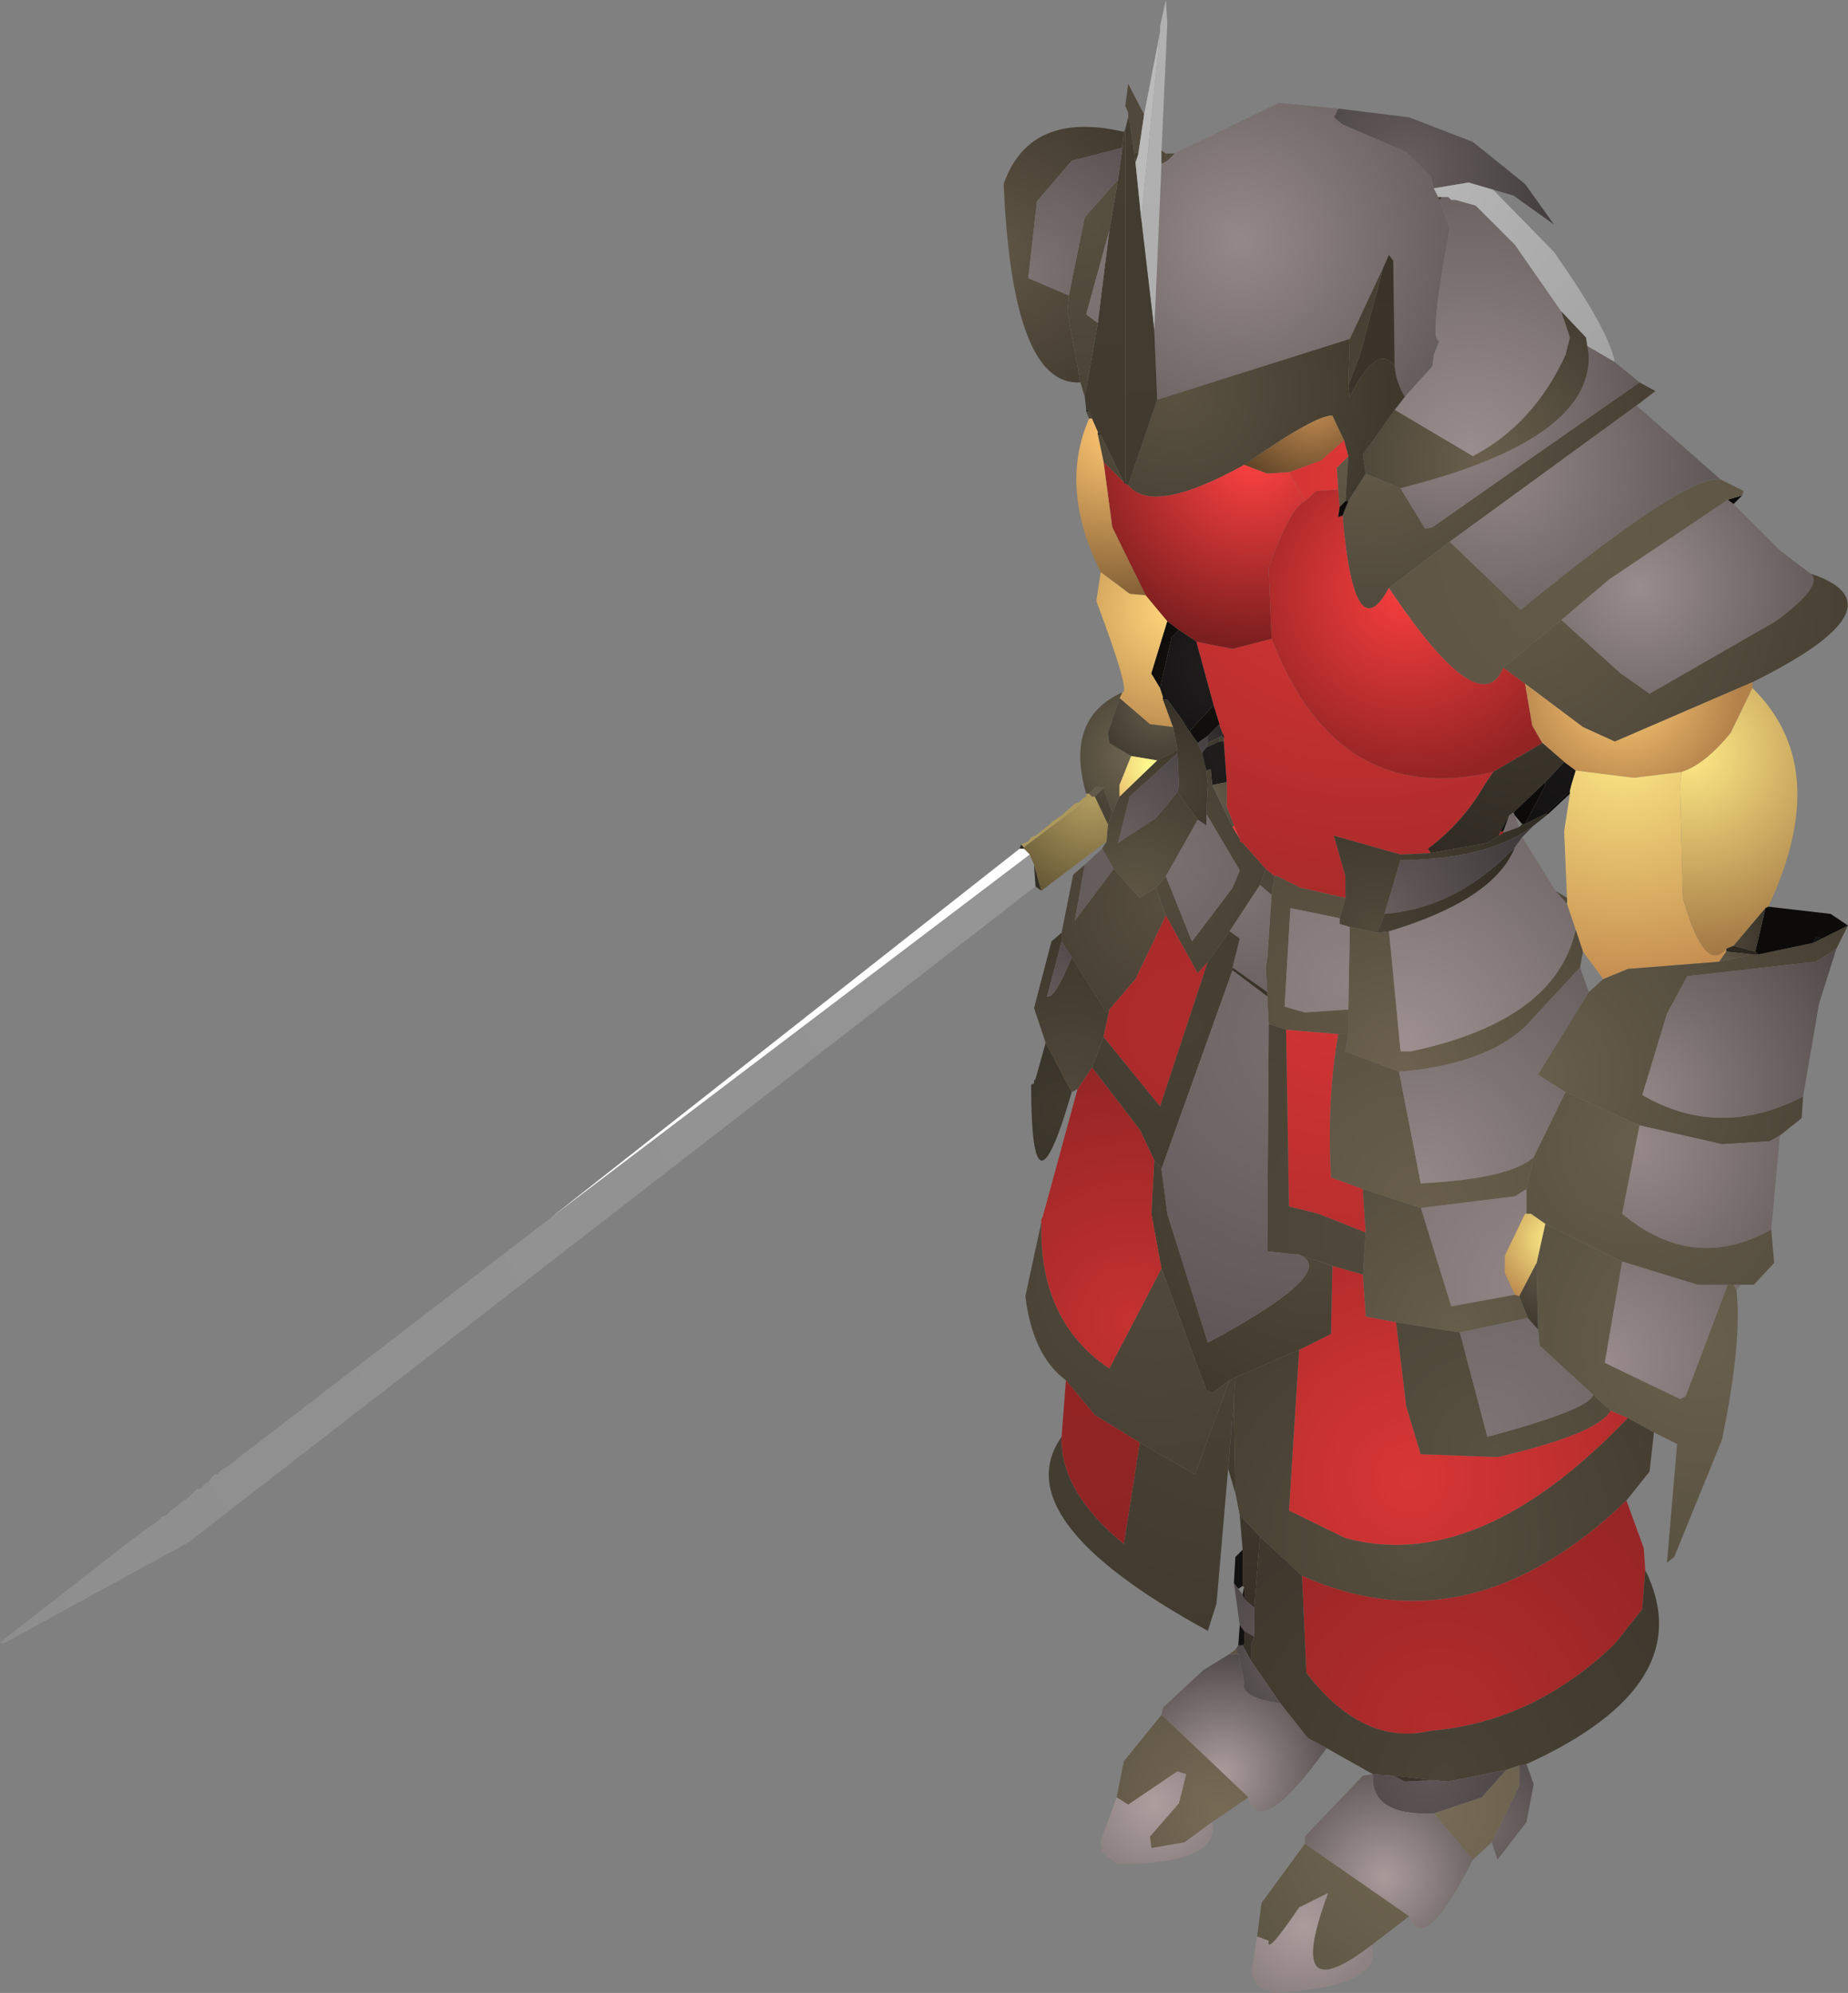 <?xml version="1.0" encoding="UTF-8" standalone="no"?>
<svg xmlns:ffdec="https://www.free-decompiler.com/flash" xmlns:xlink="http://www.w3.org/1999/xlink" ffdec:objectType="shape" height="68.8px" width="63.8px" xmlns="http://www.w3.org/2000/svg">
  <rect width="100%" height="100%" fill="#808080" stroke="none"/>
  <g transform="matrix(1.0, 0.0, 0.0, 1.0, 45.4, 60.8)">
    <path d="M0.8 -57.05 L3.25 -56.75 5.45 -55.9 7.25 -54.45 8.25 -53.05 6.85 -54.05 6.15 -54.25 5.3 -54.5 4.1 -54.3 4.0 -54.7 3.15 -55.55 0.95 -56.5 0.65 -56.75 0.8 -57.05" fill="url(#gradient0)" fill-rule="evenodd" stroke="none"/>
    <path d="M0.8 -57.05 L0.65 -56.75 0.95 -56.5 3.15 -55.55 4.0 -54.7 4.1 -54.3 4.25 -54.0 4.3 -53.9 4.65 -52.9 Q3.9 -48.9 4.3 -49.05 L4.1 -48.55 4.05 -48.15 3.1 -47.1 Q2.8 -47.6 2.75 -48.15 L2.7 -51.8 2.55 -52.0 2.35 -51.55 1.2 -49.1 -5.45 -47.0 -5.55 -49.4 -5.3 -55.15 -5.1 -55.25 -4.85 -55.5 -4.75 -55.55 -1.25 -57.25 0.8 -57.05" fill="url(#gradient1)" fill-rule="evenodd" stroke="none"/>
    <path d="M4.25 -54.0 L4.4 -54.0 4.3 -53.9 4.25 -54.0" fill="url(#gradient2)" fill-rule="evenodd" stroke="none"/>
    <path d="M4.3 -53.9 L4.4 -54.0 4.6 -54.0 4.7 -53.9 4.85 -53.9 5.55 -53.7 6.9 -52.35 8.5 -50.05 8.8 -49.15 8.65 -48.55 Q7.55 -46.15 5.45 -45.05 L2.75 -46.65 3.1 -47.1 4.05 -48.15 4.1 -48.55 4.3 -49.05 Q3.9 -48.9 4.65 -52.9 L4.3 -53.9" fill="url(#gradient3)" fill-rule="evenodd" stroke="none"/>
    <path d="M4.1 -54.3 L5.3 -54.5 6.15 -54.25 8.25 -52.1 Q10.15 -49.4 10.35 -48.3 L9.4 -48.85 9.35 -49.15 8.5 -50.05 6.9 -52.35 5.55 -53.7 4.85 -53.9 4.7 -53.9 4.6 -54.0 4.4 -54.0 4.25 -54.0 4.1 -54.3" fill="url(#gradient4)" fill-rule="evenodd" stroke="none"/>
    <path d="M2.35 -51.55 L2.55 -52.0 2.7 -51.8 2.75 -48.15 Q2.15 -49.0 1.2 -47.1 L1.15 -47.5 1.55 -48.55 2.35 -51.55" fill="url(#gradient5)" fill-rule="evenodd" stroke="none"/>
    <path d="M11.2 -47.6 L11.75 -47.3 11.1 -46.8 4.65 -42.1 2.55 -40.5 Q1.35 -38.3 0.95 -43.0 L1.15 -43.5 1.75 -44.45 2.95 -43.95 3.8 -42.55 4.05 -42.6 11.2 -47.6 M1.15 -45.05 L1.05 -43.5 0.85 -43.3 0.8 -43.9 0.75 -44.65 1.15 -45.05" fill="url(#gradient6)" fill-rule="evenodd" stroke="none"/>
    <path d="M10.35 -48.3 L11.2 -47.6 4.05 -42.6 3.8 -42.55 2.95 -43.95 Q9.55 -45.6 9.45 -48.55 L9.4 -48.85 10.35 -48.3" fill="url(#gradient7)" fill-rule="evenodd" stroke="none"/>
    <path d="M14.45 -43.4 L16.05 -41.8 17.1 -41.0 Q17.6 -40.6 15.9 -39.35 L11.55 -36.85 10.55 -37.55 8.5 -39.4 10.15 -40.8 14.25 -43.55 14.45 -43.4" fill="url(#gradient8)" fill-rule="evenodd" stroke="none"/>
    <path d="M14.75 -43.7 L14.45 -43.4 14.25 -43.55 14.75 -43.7" fill="url(#gradient9)" fill-rule="evenodd" stroke="none"/>
    <path d="M14.0 -44.25 L14.8 -43.85 14.75 -43.7 14.25 -43.55 10.15 -40.8 8.5 -39.4 6.5 -37.75 Q5.7 -35.8 2.55 -40.5 L4.65 -42.1 7.1 -39.75 Q12.85 -44.45 14.0 -44.25" fill="url(#gradient10)" fill-rule="evenodd" stroke="none"/>
    <path d="M11.1 -46.8 L14.0 -44.25 Q12.85 -44.45 7.1 -39.75 L4.65 -42.1 11.1 -46.8" fill="url(#gradient11)" fill-rule="evenodd" stroke="none"/>
    <path d="M17.1 -41.0 Q20.45 -39.9 15.1 -37.25 L10.35 -35.2 9.25 -35.7 7.25 -37.2 6.5 -37.75 8.5 -39.4 10.55 -37.55 11.55 -36.85 15.9 -39.35 Q17.6 -40.6 17.1 -41.0" fill="url(#gradient12)" fill-rule="evenodd" stroke="none"/>
    <path d="M8.5 -50.05 L9.35 -49.15 9.4 -48.85 9.45 -48.55 Q9.55 -45.6 2.95 -43.95 L1.75 -44.45 1.65 -45.1 2.75 -46.65 5.45 -45.05 Q7.55 -46.15 8.65 -48.55 L8.8 -49.15 8.5 -50.05" fill="url(#gradient13)" fill-rule="evenodd" stroke="none"/>
    <path d="M2.75 -48.15 Q2.8 -47.6 3.1 -47.1 L2.75 -46.65 1.65 -45.1 1.75 -44.45 1.15 -43.5 1.05 -43.5 1.15 -45.05 1.0 -45.6 0.6 -46.45 Q0.05 -46.5 -2.45 -44.75 -5.6 -43.0 -6.45 -44.05 L-5.45 -47.0 1.2 -49.1 1.15 -47.5 1.2 -47.1 Q2.15 -49.0 2.75 -48.15 M-7.5 -45.8 L-7.4 -45.8 -6.6 -44.15 -7.3 -44.85 -7.5 -45.8" fill="url(#gradient14)" fill-rule="evenodd" stroke="none"/>
    <path d="M1.15 -47.5 L1.2 -49.1 2.35 -51.55 1.55 -48.55 1.15 -47.5" fill="url(#gradient15)" fill-rule="evenodd" stroke="none"/>
    <path d="M-2.45 -44.75 Q0.05 -46.5 0.6 -46.45 L1.0 -45.6 0.2 -44.9 -0.9 -44.5 -1.65 -44.45 -2.45 -44.75" fill="url(#gradient16)" fill-rule="evenodd" stroke="none"/>
    <path d="M1.0 -45.6 L1.15 -45.05 0.75 -44.65 0.8 -43.9 0.05 -43.85 -0.35 -43.5 -0.9 -44.5 0.2 -44.9 1.0 -45.6 M6.15 -34.15 L5.85 -33.7 Q5.1 -32.4 3.9 -31.5 L4.0 -31.35 2.95 -31.3 0.65 -31.95 1.05 -30.55 1.05 -29.8 -0.5 -30.15 -1.3 -30.55 -1.4 -30.55 -1.7 -30.8 -2.5 -31.7 -2.6 -31.75 -2.6 -31.85 -2.8 -32.3 -3.05 -32.95 -3.05 -33.8 -3.15 -35.2 -3.15 -35.3 -3.15 -35.4 -3.2 -35.5 -3.3 -35.75 -3.3 -35.8 -3.5 -36.45 -4.1 -38.65 -2.85 -38.4 -1.5 -38.75 Q0.75 -32.9 6.15 -34.15" fill="url(#gradient17)" fill-rule="evenodd" stroke="none"/>
    <path d="M0.8 -43.9 L0.85 -43.3 0.8 -42.95 0.95 -43.0 Q1.35 -38.3 2.55 -40.5 5.7 -35.8 6.5 -37.75 L7.25 -37.2 7.5 -35.75 7.85 -35.15 6.15 -34.15 Q0.75 -32.9 -1.5 -38.75 L-1.6 -41.2 Q-0.85 -43.3 -0.35 -43.5 L0.05 -43.85 0.8 -43.9" fill="url(#gradient18)" fill-rule="evenodd" stroke="none"/>
    <path d="M1.05 -43.5 L1.15 -43.5 0.95 -43.0 0.8 -42.95 0.85 -43.3 1.05 -43.5" fill="url(#gradient19)" fill-rule="evenodd" stroke="none"/>
    <path d="M7.95 -33.8 L8.6 -34.5 9.0 -34.2 8.85 -33.7 8.8 -33.5 7.95 -32.7 7.25 -32.35 7.95 -33.7 7.95 -33.8" fill="url(#gradient20)" fill-rule="evenodd" stroke="none"/>
    <path d="M15.1 -37.25 L15.1 -37.05 14.35 -35.5 Q13.45 -34.4 12.65 -34.15 L11.0 -33.95 9.0 -34.2 8.6 -34.5 7.85 -35.15 7.5 -35.75 7.25 -37.2 9.25 -35.7 10.35 -35.2 15.1 -37.25" fill="url(#gradient21)" fill-rule="evenodd" stroke="none"/>
    <path d="M7.85 -35.15 L8.6 -34.5 7.95 -33.8 7.85 -33.7 6.85 -32.75 6.7 -32.65 6.4 -32.1 6.35 -31.95 5.95 -31.7 4.0 -31.35 3.9 -31.5 Q5.1 -32.4 5.85 -33.7 L6.15 -34.15 7.85 -35.15" fill="url(#gradient22)" fill-rule="evenodd" stroke="none"/>
    <path d="M6.7 -32.65 L6.85 -32.75 6.9 -32.65 7.05 -32.25 6.5 -32.05 6.5 -32.1 6.7 -32.65 M6.9 -31.55 L7.15 -31.9 8.3 -30.05 8.7 -29.6 9.0 -28.7 Q8.3 -25.55 3.3 -24.5 L2.95 -24.5 2.55 -28.65 Q6.2 -29.75 6.9 -31.55" fill="url(#gradient23)" fill-rule="evenodd" stroke="none"/>
    <path d="M6.85 -32.75 L7.85 -33.7 7.95 -33.8 7.95 -33.7 7.25 -32.35 7.15 -32.35 6.9 -32.65 6.85 -32.75 M8.8 -33.4 L8.05 -32.7 7.95 -32.7 8.8 -33.5 8.8 -33.4" fill="url(#gradient24)" fill-rule="evenodd" stroke="none"/>
    <path d="M4.0 -31.35 L5.95 -31.7 6.35 -31.95 6.5 -32.05 7.05 -32.25 7.15 -32.35 7.25 -32.35 7.95 -32.7 8.05 -32.7 7.55 -32.3 Q6.05 -31.15 2.95 -31.1 L2.4 -29.25 2.15 -28.6 1.2 -28.8 0.85 -28.9 0.85 -29.1 1.05 -29.8 1.05 -30.55 0.65 -31.95 2.95 -31.3 4.0 -31.35" fill="url(#gradient25)" fill-rule="evenodd" stroke="none"/>
    <path d="M7.55 -32.3 L7.15 -31.9 6.9 -31.55 Q4.9 -29.45 2.4 -29.25 L2.95 -31.1 Q6.05 -31.15 7.55 -32.3" fill="url(#gradient26)" fill-rule="evenodd" stroke="none"/>
    <path d="M6.35 -31.95 L6.4 -32.1 6.5 -32.1 6.5 -32.05 6.35 -31.95" fill="url(#gradient27)" fill-rule="evenodd" stroke="none"/>
    <path d="M6.4 -32.1 L6.7 -32.65 6.5 -32.1 6.4 -32.1" fill="url(#gradient28)" fill-rule="evenodd" stroke="none"/>
    <path d="M9.0 -34.2 L11.0 -33.95 12.65 -34.15 12.6 -33.7 12.7 -29.8 Q13.45 -27.15 14.2 -28.05 L14.2 -27.95 13.95 -27.6 10.8 -27.35 9.95 -27.0 9.25 -27.95 9.0 -28.7 8.7 -29.6 8.7 -29.8 8.6 -32.1 8.8 -33.4 8.8 -33.5 8.85 -33.7 9.0 -34.2" fill="url(#gradient29)" fill-rule="evenodd" stroke="none"/>
    <path d="M8.3 -30.05 L8.7 -29.8 8.7 -29.6 8.3 -30.05 M2.15 -28.6 L2.55 -28.65 2.95 -24.5 3.3 -24.5 Q8.3 -25.55 9.0 -28.7 L9.25 -27.95 9.15 -27.4 7.25 -25.35 Q5.85 -24.05 2.9 -23.8 L1.05 -24.5 1.15 -25.1 1.15 -25.95 1.2 -28.8 2.15 -28.6" fill="url(#gradient30)" fill-rule="evenodd" stroke="none"/>
    <path d="M2.4 -29.25 Q4.9 -29.45 6.9 -31.55 6.2 -29.75 2.55 -28.65 L2.15 -28.6 2.4 -29.25" fill="url(#gradient31)" fill-rule="evenodd" stroke="none"/>
    <path d="M1.15 -25.95 L1.15 -25.1 0.8 -25.1 -1.0 -25.25 -1.6 -25.45 -1.65 -26.4 -1.65 -26.55 -1.7 -27.4 -1.65 -27.7 -1.5 -29.9 -1.4 -30.55 -1.3 -30.55 -0.5 -30.15 1.05 -29.8 0.85 -29.1 -0.85 -29.45 -1.05 -26.05 -0.35 -25.85 1.15 -25.95" fill="url(#gradient32)" fill-rule="evenodd" stroke="none"/>
    <path d="M1.2 -28.8 L1.15 -25.95 -0.35 -25.85 -1.05 -26.05 -0.85 -29.45 0.85 -29.1 0.85 -28.9 1.2 -28.8" fill="url(#gradient33)" fill-rule="evenodd" stroke="none"/>
    <path d="M1.15 -25.1 L1.05 -24.5 2.9 -23.8 3.65 -19.95 Q6.7 -20.1 7.55 -20.85 L7.3 -19.75 6.9 -19.5 3.65 -19.1 1.65 -19.75 0.55 -20.15 Q0.4 -22.85 0.8 -25.1 L1.15 -25.1" fill="url(#gradient34)" fill-rule="evenodd" stroke="none"/>
    <path d="M2.9 -23.8 Q5.85 -24.05 7.25 -25.35 L9.15 -27.4 9.45 -26.55 7.7 -23.7 8.65 -23.1 7.55 -20.85 Q6.7 -20.1 3.65 -19.95 L2.9 -23.8" fill="url(#gradient35)" fill-rule="evenodd" stroke="none"/>
    <path d="M18.4 -28.85 L18.0 -28.05 17.3 -27.6 12.85 -27.1 12.15 -25.8 11.3 -23.0 Q13.95 -21.45 16.85 -22.95 L16.8 -22.2 16.05 -21.6 15.7 -21.4 14.05 -21.3 11.2 -21.95 8.65 -23.1 7.7 -23.7 9.45 -26.55 9.95 -27.0 10.8 -27.35 13.95 -27.6 15.1 -27.85 15.3 -27.85 17.2 -28.25 17.5 -28.4 18.4 -28.85" fill="url(#gradient36)" fill-rule="evenodd" stroke="none"/>
    <path d="M15.1 -37.05 Q17.9 -34.3 15.65 -29.5 L15.55 -29.45 14.45 -28.15 14.2 -28.05 Q13.45 -27.15 12.7 -29.8 L12.6 -33.7 12.65 -34.15 Q13.45 -34.4 14.35 -35.5 L15.1 -37.05" fill="url(#gradient37)" fill-rule="evenodd" stroke="none"/>
    <path d="M14.2 -27.95 L14.2 -28.05 14.45 -28.15 15.2 -27.95 15.3 -27.85 15.1 -27.85 14.2 -27.95" fill="url(#gradient38)" fill-rule="evenodd" stroke="none"/>
    <path d="M13.95 -27.6 L14.2 -27.95 15.1 -27.85 13.95 -27.6" fill="url(#gradient39)" fill-rule="evenodd" stroke="none"/>
    <path d="M18.0 -28.05 L17.4 -26.15 16.85 -22.95 Q13.95 -21.45 11.3 -23.0 L12.15 -25.8 12.85 -27.1 17.3 -27.6 18.0 -28.05" fill="url(#gradient40)" fill-rule="evenodd" stroke="none"/>
    <path d="M15.65 -29.5 L17.8 -29.25 18.4 -28.85 17.5 -28.4 17.3 -28.45 17.2 -28.25 15.3 -27.85 15.2 -27.95 15.55 -29.45 15.65 -29.5" fill="url(#gradient41)" fill-rule="evenodd" stroke="none"/>
    <path d="M17.2 -28.25 L17.3 -28.45 17.5 -28.4 17.2 -28.25" fill="url(#gradient42)" fill-rule="evenodd" stroke="none"/>
    <path d="M15.2 -27.95 L14.45 -28.15 15.55 -29.45 15.2 -27.95" fill="url(#gradient43)" fill-rule="evenodd" stroke="none"/>
    <path d="M16.05 -21.6 L15.75 -18.35 Q13.05 -16.85 10.6 -18.9 L11.2 -21.95 14.05 -21.3 15.7 -21.4 16.05 -21.6" fill="url(#gradient44)" fill-rule="evenodd" stroke="none"/>
    <path d="M15.75 -18.35 L15.85 -17.2 15.15 -16.45 14.7 -16.45 14.45 -16.45 14.25 -16.45 13.2 -16.45 10.6 -17.25 7.95 -18.55 7.45 -18.9 7.3 -18.9 7.3 -19.75 7.55 -20.85 8.65 -23.1 11.2 -21.95 10.6 -18.9 Q13.05 -16.85 15.75 -18.35" fill="url(#gradient45)" fill-rule="evenodd" stroke="none"/>
    <path d="M14.7 -16.45 L14.55 -16.25 14.45 -16.45 14.7 -16.45 M10.6 -17.25 L13.2 -16.45 14.25 -16.45 12.8 -12.6 12.6 -12.5 10.0 -13.75 10.6 -17.25" fill="url(#gradient46)" fill-rule="evenodd" stroke="none"/>
    <path d="M14.55 -16.25 Q14.75 -14.5 14.05 -11.1 L12.4 -7.05 12.15 -6.85 12.5 -10.95 11.7 -11.35 10.8 -11.85 10.2 -12.1 9.6 -12.65 7.75 -14.35 7.7 -14.9 7.65 -17.2 7.95 -18.55 10.6 -17.25 10.0 -13.75 12.6 -12.5 12.8 -12.6 14.25 -16.45 14.45 -16.45 14.55 -16.25" fill="url(#gradient47)" fill-rule="evenodd" stroke="none"/>
    <path d="M3.65 -19.1 L6.9 -19.5 7.3 -19.75 7.3 -18.9 7.25 -18.9 6.55 -17.45 6.55 -16.85 6.9 -16.1 4.7 -15.7 3.65 -19.1" fill="url(#gradient48)" fill-rule="evenodd" stroke="none"/>
    <path d="M7.95 -18.55 L7.65 -17.2 7.05 -16.05 6.9 -16.1 6.55 -16.85 6.55 -17.45 7.25 -18.9 7.3 -18.9 7.45 -18.9 7.95 -18.55" fill="url(#gradient49)" fill-rule="evenodd" stroke="none"/>
    <path d="M-1.0 -25.25 L0.8 -25.1 Q0.4 -22.85 0.55 -20.15 L1.65 -19.75 1.75 -18.25 0.1 -18.9 -0.9 -19.15 -1.0 -25.25" fill="url(#gradient50)" fill-rule="evenodd" stroke="none"/>
    <path d="M3.65 -19.1 L4.7 -15.7 6.9 -16.1 7.05 -16.05 7.35 -15.3 5.0 -14.8 2.8 -15.15 1.75 -15.35 1.65 -16.8 1.75 -18.25 1.65 -19.75 3.65 -19.1" fill="url(#gradient51)" fill-rule="evenodd" stroke="none"/>
    <path d="M10.2 -12.1 L10.8 -11.85 Q5.65 -6.45 1.05 -7.7 L-0.9 -8.65 -0.55 -14.2 0.55 -14.75 0.6 -17.1 1.65 -16.8 1.75 -15.35 2.8 -15.15 3.15 -12.25 3.65 -10.6 6.3 -10.5 Q9.75 -11.3 10.2 -12.1" fill="url(#gradient52)" fill-rule="evenodd" stroke="none"/>
    <path d="M0.6 -17.1 L0.55 -14.75 -0.55 -14.2 -2.75 -13.25 -2.95 -13.15 -3.55 -12.7 -3.75 -12.8 -5.3 -17.0 -5.65 -18.9 -5.55 -20.75 -5.3 -20.45 -5.1 -18.9 -3.7 -14.45 Q0.95 -16.95 -0.6 -17.5 L0.6 -17.1" fill="url(#gradient53)" fill-rule="evenodd" stroke="none"/>
    <path d="M-1.6 -25.45 L-1.0 -25.25 -0.9 -19.15 0.1 -18.9 1.75 -18.25 1.65 -16.8 0.6 -17.1 -0.6 -17.5 -0.7 -17.5 -1.65 -17.6 -1.6 -25.45" fill="url(#gradient54)" fill-rule="evenodd" stroke="none"/>
    <path d="M9.6 -12.65 L10.2 -12.1 Q9.75 -11.3 6.3 -10.5 L3.65 -10.6 3.15 -12.25 2.8 -15.15 5.0 -14.8 5.95 -11.2 Q9.5 -12.15 9.6 -12.65" fill="url(#gradient55)" fill-rule="evenodd" stroke="none"/>
    <path d="M7.7 -14.9 L7.75 -14.35 9.6 -12.65 Q9.5 -12.15 5.95 -11.2 L5.0 -14.8 7.35 -15.3 7.7 -14.9" fill="url(#gradient56)" fill-rule="evenodd" stroke="none"/>
    <path d="M7.65 -17.2 L7.7 -14.9 7.35 -15.3 7.05 -16.05 7.65 -17.2" fill="url(#gradient57)" fill-rule="evenodd" stroke="none"/>
    <path d="M11.7 -11.35 L11.55 -10.0 10.75 -9.0 Q5.35 -3.8 -0.45 -6.4 L-1.9 -7.75 -2.6 -8.5 -2.75 -9.25 -2.8 -12.5 -2.75 -13.25 -0.55 -14.2 -0.9 -8.65 1.05 -7.7 Q5.65 -6.45 10.8 -11.85 L11.7 -11.35" fill="url(#gradient58)" fill-rule="evenodd" stroke="none"/>
    <path d="M10.75 -9.0 L11.35 -7.35 11.4 -6.6 11.3 -5.25 10.35 -4.05 Q7.55 -1.35 4.0 -1.05 1.65 -0.5 -0.3 -3.05 L-0.45 -6.4 Q5.35 -3.8 10.75 -9.0" fill="url(#gradient59)" fill-rule="evenodd" stroke="none"/>
    <path d="M11.4 -6.6 Q13.35 -2.65 7.3 0.1 L7.05 0.15 6.6 0.3 4.6 0.7 4.05 0.65 2.7 0.5 2.0 0.45 0.4 -0.45 -0.25 -0.8 -1.2 -2.0 -2.2 -3.45 -2.2 -4.05 -2.1 -4.3 -2.1 -5.3 -1.9 -7.75 -0.45 -6.4 -0.3 -3.05 Q1.65 -0.5 4.0 -1.05 7.55 -1.35 10.35 -4.05 L11.3 -5.25 11.4 -6.6" fill="url(#gradient60)" fill-rule="evenodd" stroke="none"/>
    <path d="M7.3 0.1 L7.55 0.8 7.3 2.1 6.3 3.4 6.1 2.8 7.05 0.85 7.05 0.15 7.3 0.1" fill="url(#gradient61)" fill-rule="evenodd" stroke="none"/>
    <path d="M6.1 2.8 L5.45 3.4 4.1 1.8 5.75 1.25 6.6 0.3 7.05 0.15 7.05 0.85 6.1 2.8 M3.25 5.35 L1.95 6.35 Q-1.1 8.7 0.45 4.55 L-0.55 5.05 Q-1.7 6.75 -1.6 6.2 L-2.0 6.05 -1.85 4.9 -0.35 2.85 3.25 5.35" fill="url(#gradient62)" fill-rule="evenodd" stroke="none"/>
    <path d="M6.6 0.3 L5.75 1.25 4.1 1.8 Q1.9 1.9 2.0 0.45 L2.7 0.5 3.1 0.7 4.05 0.65 4.6 0.7 6.6 0.3" fill="url(#gradient63)" fill-rule="evenodd" stroke="none"/>
    <path d="M4.05 0.65 L3.1 0.7 2.7 0.5 4.05 0.65" fill="url(#gradient64)" fill-rule="evenodd" stroke="none"/>
    <path d="M5.45 3.4 Q3.75 6.75 3.25 5.35 L-0.35 2.85 -0.35 2.6 1.65 0.5 2.0 0.45 Q1.9 1.9 4.1 1.8 L5.45 3.4" fill="url(#gradient65)" fill-rule="evenodd" stroke="none"/>
    <path d="M-5.35 -59.7 L-5.35 -59.9 -5.15 -60.8 -5.1 -60.0 -5.3 -55.6 -5.3 -55.15 -5.55 -49.4 -6.0 -53.25 -5.35 -59.7" fill="url(#gradient66)" fill-rule="evenodd" stroke="none"/>
    <path d="M-6.45 -56.75 L-6.45 -56.9 -6.55 -57.15 -6.45 -57.9 -5.9 -56.85 -6.1 -55.5 -6.25 -55.55 -6.4 -56.65 -6.45 -56.7 -6.45 -56.75 M-5.3 -55.6 L-5.15 -55.5 -5.1 -55.25 -5.3 -55.15 -5.3 -55.6" fill="url(#gradient67)" fill-rule="evenodd" stroke="none"/>
    <path d="M-6.55 -56.35 L-6.45 -56.75 -6.45 -56.7 -6.4 -56.65 -6.25 -55.55 -6.2 -55.2 -6.0 -53.25 -5.55 -49.4 -5.45 -47.0 -6.45 -44.05 -6.55 -44.1 -6.55 -44.15 -6.55 -56.35" fill="url(#gradient68)" fill-rule="evenodd" stroke="none"/>
    <path d="M-8.1 -47.6 Q-10.45 -47.45 -10.75 -54.45 -9.85 -57.0 -6.6 -56.25 L-6.65 -55.7 -8.4 -55.25 -9.6 -53.85 -9.9 -51.2 -8.5 -50.6 -8.55 -50.05 -8.1 -47.6" fill="url(#gradient69)" fill-rule="evenodd" stroke="none"/>
    <path d="M-7.9 -46.65 L-7.95 -47.1 -7.5 -49.65 -7.1 -52.85 -6.8 -54.6 -6.65 -55.7 -6.6 -56.25 -6.55 -56.35 -6.55 -44.15 -6.6 -44.15 -7.4 -45.8 -7.5 -45.85 -7.5 -45.9 -7.55 -46.0 -7.7 -46.35 -7.8 -46.6 -7.9 -46.65" fill="url(#gradient70)" fill-rule="evenodd" stroke="none"/>
    <path d="M-5.9 -56.85 L-5.35 -59.7 -6.0 -53.25 -6.2 -55.2 -6.1 -55.5 -5.9 -56.85" fill="url(#gradient71)" fill-rule="evenodd" stroke="none"/>
    <path d="M-7.8 -46.35 L-7.9 -46.6 -7.8 -46.6 -7.7 -46.35 -7.8 -46.35 M-7.95 -47.1 L-8.1 -47.6 -8.55 -50.05 -8.5 -50.6 -7.95 -53.3 -6.8 -54.6 -7.1 -52.85 -7.9 -49.95 -7.5 -49.65 -7.95 -47.1 M-5.15 -55.5 L-4.85 -55.5 -5.1 -55.25 -5.15 -55.5" fill="url(#gradient72)" fill-rule="evenodd" stroke="none"/>
    <path d="M-6.25 -55.55 L-6.1 -55.5 -6.2 -55.2 -6.25 -55.55" fill="url(#gradient73)" fill-rule="evenodd" stroke="none"/>
    <path d="M-6.65 -55.7 L-6.8 -54.6 -7.95 -53.3 -8.5 -50.6 -9.9 -51.2 -9.6 -53.85 -8.4 -55.25 -6.65 -55.7" fill="url(#gradient74)" fill-rule="evenodd" stroke="none"/>
    <path d="M-7.1 -52.85 L-7.5 -49.65 -7.9 -49.95 -7.1 -52.85" fill="url(#gradient75)" fill-rule="evenodd" stroke="none"/>
    <path d="M-9.65 -30.2 L-38.9 -7.55 -45.3 -4.05 -45.4 -4.1 -41.1 -7.45 -41.05 -7.5 -39.95 -8.3 -39.8 -8.45 -39.65 -8.5 -39.5 -8.65 -39.3 -8.8 -39.2 -8.9 -39.05 -9.0 -38.9 -9.1 -38.8 -9.2 -38.6 -9.4 -38.5 -9.4 -38.3 -9.6 -38.25 -9.6 -38.0 -9.9 -37.9 -9.9 -37.7 -10.1 -37.65 -10.1 -26.4 -18.75 -9.85 -31.3 -9.7 -30.95 -9.65 -30.2" fill="url(#gradient76)" fill-rule="evenodd" stroke="none"/>
    <path d="M-6.45 -44.05 Q-5.6 -43.0 -2.45 -44.75 L-1.65 -44.45 -0.9 -44.5 -0.35 -43.5 Q-0.85 -43.3 -1.6 -41.2 L-1.5 -38.75 -2.85 -38.4 -4.1 -38.65 -4.7 -39.05 -5.1 -39.35 -5.85 -40.25 -7.0 -42.6 -7.3 -44.85 -6.6 -44.15 -6.55 -44.1 -6.45 -44.05" fill="url(#gradient77)" fill-rule="evenodd" stroke="none"/>
    <path d="M-7.9 -46.6 L-7.9 -46.65 -7.8 -46.6 -7.9 -46.6 M-7.4 -45.8 L-7.5 -45.8 -7.5 -45.85 -7.4 -45.8 M-6.55 -44.1 L-6.6 -44.15 -6.55 -44.15 -6.55 -44.1" fill="url(#gradient78)" fill-rule="evenodd" stroke="none"/>
    <path d="M-7.4 -41.05 Q-8.85 -43.95 -7.8 -46.35 L-7.7 -46.35 -7.55 -46.0 -7.5 -45.9 -7.5 -45.85 -7.5 -45.8 -7.3 -44.85 -7.0 -42.6 -5.85 -40.25 -6.4 -40.3 -7.4 -41.05" fill="url(#gradient79)" fill-rule="evenodd" stroke="none"/>
    <path d="M-6.65 -36.9 Q-6.35 -36.85 -7.55 -40.05 L-7.4 -41.05 -6.4 -40.3 -5.85 -40.25 -5.1 -39.35 -5.65 -37.55 -5.35 -37.05 -5.25 -36.75 -5.25 -36.65 -4.9 -35.7 -5.7 -35.8 -6.75 -36.7 -6.65 -36.9" fill="url(#gradient80)" fill-rule="evenodd" stroke="none"/>
    <path d="M-5.35 -37.05 L-5.65 -37.55 -5.1 -39.35 -4.7 -39.05 -4.95 -38.8 -5.35 -37.05 M-3.5 -36.45 L-3.3 -35.8 -3.35 -35.75 -3.7 -35.4 -4.05 -35.15 -4.3 -35.5 -4.3 -35.6 -3.5 -36.45" fill="url(#gradient81)" fill-rule="evenodd" stroke="none"/>
    <path d="M-5.35 -37.05 L-4.95 -38.8 -4.7 -39.05 -4.1 -38.65 -3.5 -36.45 -4.3 -35.6 -4.7 -36.1 -5.1 -36.65 -5.25 -36.65 -5.25 -36.75 -5.35 -37.05" fill="url(#gradient82)" fill-rule="evenodd" stroke="none"/>
    <path d="M-9.45 -30.05 L-9.65 -30.2 -9.7 -30.95 -9.45 -30.05 M-10.2 -31.5 L-10.15 -31.65 -10.05 -31.55 -10.05 -31.5 -10.2 -31.5" fill="url(#gradient83)" fill-rule="evenodd" stroke="none"/>
    <path d="M-3.3 -35.8 L-3.3 -35.75 -3.35 -35.75 -3.3 -35.8 M-3.2 -35.5 L-3.15 -35.4 -3.15 -35.3 -3.2 -35.4 -3.2 -35.5" fill="url(#gradient84)" fill-rule="evenodd" stroke="none"/>
    <path d="M-3.3 -35.75 L-3.2 -35.5 -3.2 -35.4 -3.3 -35.35 -3.7 -35.15 -3.7 -35.4 -3.35 -35.75 -3.3 -35.75" fill="url(#gradient85)" fill-rule="evenodd" stroke="none"/>
    <path d="M-4.7 -36.1 L-4.3 -35.6 -4.3 -35.5 -4.7 -36.1" fill="url(#gradient86)" fill-rule="evenodd" stroke="none"/>
    <path d="M-4.7 -36.1 L-4.3 -35.5 -4.05 -35.15 -3.9 -34.8 -3.75 -34.2 -3.7 -33.7 -3.75 -32.7 -3.75 -32.3 -4.05 -32.5 -4.75 -33.45 -4.7 -33.7 -4.75 -34.8 -4.75 -34.9 -4.9 -35.7 -5.25 -36.65 -5.1 -36.65 -4.7 -36.1" fill="url(#gradient87)" fill-rule="evenodd" stroke="none"/>
    <path d="M-3.7 -35.4 L-3.7 -35.15 -3.75 -35.0 -3.9 -34.8 -4.05 -35.15 -3.7 -35.4 M-4.75 -34.8 L-4.7 -33.7 -4.75 -33.45 -5.5 -32.55 -6.8 -31.7 -6.4 -33.3 -4.75 -34.8" fill="url(#gradient88)" fill-rule="evenodd" stroke="none"/>
    <path d="M-7.35 -31.5 L-7.2 -31.75 -7.15 -32.35 -7.0 -32.75 -6.75 -33.3 -5.45 -34.55 -4.75 -34.9 -4.75 -34.8 -6.4 -33.3 -6.8 -31.7 -5.5 -32.55 -4.75 -33.45 -4.05 -32.5 -5.15 -30.55 -5.5 -30.15 -6.05 -29.8 -6.95 -30.8 -7.35 -31.5" fill="url(#gradient89)" fill-rule="evenodd" stroke="none"/>
    <path d="M-7.9 -33.4 Q-8.65 -36.0 -6.65 -36.9 L-6.75 -36.7 -7.15 -35.5 -7.1 -35.15 -6.35 -34.7 -6.75 -33.7 -6.75 -33.3 -7.0 -32.75 -7.3 -33.6 -7.55 -33.65 -7.8 -33.4 -7.9 -33.4 M-3.15 -35.3 L-3.15 -35.2 -3.3 -35.2 -3.3 -35.35 -3.2 -35.4 -3.15 -35.3" fill="url(#gradient90)" fill-rule="evenodd" stroke="none"/>
    <path d="M-3.7 -35.15 L-3.3 -35.35 -3.3 -35.2 -3.75 -35.0 -3.7 -35.15 M-4.9 -35.7 L-4.75 -34.9 -5.45 -34.55 -6.35 -34.7 -7.1 -35.15 -7.15 -35.5 -6.75 -36.7 -5.7 -35.8 -4.9 -35.7" fill="url(#gradient91)" fill-rule="evenodd" stroke="none"/>
    <path d="M-3.15 -35.2 L-3.05 -33.8 -3.55 -33.7 -3.6 -34.25 -3.75 -34.2 -3.9 -34.8 -3.75 -35.0 -3.3 -35.2 -3.15 -35.2" fill="url(#gradient92)" fill-rule="evenodd" stroke="none"/>
    <path d="M-2.6 -31.85 L-2.6 -31.75 -2.5 -31.7 -1.7 -30.8 -1.9 -30.25 -2.95 -28.65 -3.7 -27.6 -4.05 -27.2 -5.15 -29.2 -5.5 -30.15 -5.15 -30.55 -4.25 -28.3 -2.85 -30.15 -2.6 -30.75 -3.75 -32.7 -3.7 -33.7 -3.75 -34.2 -3.6 -34.25 -3.55 -33.7 -2.85 -32.25 -2.6 -31.85" fill="url(#gradient93)" fill-rule="evenodd" stroke="none"/>
    <path d="M-3.05 -33.8 L-3.05 -32.95 -2.8 -32.3 -2.85 -32.25 -3.55 -33.7 -3.05 -33.8" fill="url(#gradient94)" fill-rule="evenodd" stroke="none"/>
    <path d="M-2.8 -32.3 L-2.6 -31.85 -2.85 -32.25 -2.8 -32.3" fill="url(#gradient95)" fill-rule="evenodd" stroke="none"/>
    <path d="M-4.05 -32.5 L-3.75 -32.3 -3.75 -32.7 -2.6 -30.75 -2.85 -30.15 -4.25 -28.3 -5.15 -30.55 -4.05 -32.5" fill="url(#gradient96)" fill-rule="evenodd" stroke="none"/>
    <path d="M-5.45 -34.55 L-6.75 -33.3 -6.75 -33.7 -6.35 -34.7 -5.45 -34.55" fill="url(#gradient97)" fill-rule="evenodd" stroke="none"/>
    <path d="M-10.15 -31.65 L-9.9 -31.75 -9.8 -31.9 -9.65 -31.95 -9.15 -32.35 -9.05 -32.45 -8.9 -32.55 -8.75 -32.65 -8.3 -33.05 -8.15 -33.1 -8.0 -33.25 -7.9 -33.3 -7.9 -33.4 -7.8 -33.4 -7.7 -33.3 -10.05 -31.55 -10.15 -31.65" fill="url(#gradient98)" fill-rule="evenodd" stroke="none"/>
    <path d="M-7.2 -31.75 L-9.45 -30.05 -9.7 -30.95 -9.85 -31.3 -10.05 -31.5 -10.05 -31.55 -7.7 -33.3 -7.6 -33.3 -7.15 -32.35 -7.2 -31.75" fill="url(#gradient99)" fill-rule="evenodd" stroke="none"/>
    <path d="M-7.6 -33.3 L-7.7 -33.3 -7.8 -33.4 -7.55 -33.65 -7.3 -33.6 -7.6 -33.3" fill="url(#gradient100)" fill-rule="evenodd" stroke="none"/>
    <path d="M-26.4 -18.75 L-10.2 -31.5 -10.05 -31.5 -9.85 -31.3 -26.4 -18.75" fill="url(#gradient101)" fill-rule="evenodd" stroke="none"/>
    <path d="M-7.0 -32.75 L-7.15 -32.35 -7.6 -33.3 -7.3 -33.6 -7.0 -32.75" fill="url(#gradient102)" fill-rule="evenodd" stroke="none"/>
    <path d="M-7.95 -30.95 L-7.35 -31.5 -6.95 -30.8 -8.3 -29.0 -7.95 -30.95" fill="url(#gradient103)" fill-rule="evenodd" stroke="none"/>
    <path d="M-8.75 -28.6 L-8.35 -30.6 -7.95 -30.95 -8.3 -29.0 -6.95 -30.8 -6.05 -29.8 -5.5 -30.15 -5.15 -29.2 -6.2 -27.0 -7.1 -25.95 -7.2 -25.85 -8.4 -27.75 -8.75 -28.3 -8.75 -28.6" fill="url(#gradient104)" fill-rule="evenodd" stroke="none"/>
    <path d="M-8.2 -23.2 L-8.4 -23.1 -9.3 -24.8 -9.7 -26.0 -9.1 -28.3 -8.75 -28.6 -8.75 -28.3 -9.25 -26.4 Q-9.0 -26.3 -8.4 -27.75 L-7.2 -25.85 -7.1 -25.95 -7.3 -25.0 -7.7 -23.95 -8.2 -23.2" fill="url(#gradient105)" fill-rule="evenodd" stroke="none"/>
    <path d="M-8.4 -27.75 Q-9.0 -26.3 -9.25 -26.4 L-8.75 -28.3 -8.4 -27.75" fill="url(#gradient106)" fill-rule="evenodd" stroke="none"/>
    <path d="M-7.1 -25.95 L-6.2 -27.0 -5.15 -29.2 -4.05 -27.2 -3.7 -27.6 -5.35 -22.6 -7.3 -25.0 -7.1 -25.95" fill="url(#gradient107)" fill-rule="evenodd" stroke="none"/>
    <path d="M-1.4 -30.55 L-1.5 -29.9 -1.9 -30.25 -1.7 -30.8 -1.4 -30.55" fill="url(#gradient108)" fill-rule="evenodd" stroke="none"/>
    <path d="M-1.5 -29.9 L-1.65 -27.7 -1.7 -27.4 -1.65 -26.55 -2.85 -27.4 -2.6 -28.4 -2.95 -28.65 -1.9 -30.25 -1.5 -29.9" fill="url(#gradient109)" fill-rule="evenodd" stroke="none"/>
    <path d="M-5.3 -20.45 L-5.55 -20.75 -6.05 -21.8 -7.7 -23.95 -7.3 -25.0 -5.35 -22.6 -3.7 -27.6 -2.95 -28.65 -2.6 -28.4 -2.85 -27.4 -2.85 -27.3 -5.3 -20.45" fill="url(#gradient110)" fill-rule="evenodd" stroke="none"/>
    <path d="M-1.65 -26.55 L-1.65 -26.4 -2.85 -27.3 -2.85 -27.4 -1.65 -26.55" fill="url(#gradient111)" fill-rule="evenodd" stroke="none"/>
    <path d="M-1.65 -26.4 L-1.6 -25.45 -1.65 -17.6 -0.7 -17.5 -0.6 -17.5 Q0.95 -16.95 -3.7 -14.45 L-5.1 -18.9 -5.3 -20.45 -2.85 -27.3 -1.65 -26.4" fill="url(#gradient112)" fill-rule="evenodd" stroke="none"/>
    <path d="M-8.4 -23.1 Q-9.8 -18.25 -9.8 -23.35 L-9.7 -23.4 -9.7 -23.5 -9.65 -23.55 -9.3 -24.8 -8.4 -23.1" fill="url(#gradient113)" fill-rule="evenodd" stroke="none"/>
    <path d="M-9.45 -18.6 L-9.45 -18.7 -9.4 -18.8 -8.2 -23.2 -7.7 -23.95 -6.05 -21.8 -5.55 -20.75 -5.65 -18.9 -5.3 -17.0 -7.1 -13.55 Q-9.55 -15.2 -9.45 -18.6" fill="url(#gradient114)" fill-rule="evenodd" stroke="none"/>
    <path d="M-8.6 -13.15 Q-9.75 -14.0 -10.0 -16.05 L-9.45 -18.6 Q-9.55 -15.2 -7.1 -13.55 L-5.3 -17.0 -3.75 -12.8 -3.55 -12.7 -2.95 -13.15 -4.15 -9.9 -6.05 -11.0 -7.6 -11.95 -8.6 -13.15" fill="url(#gradient115)" fill-rule="evenodd" stroke="none"/>
    <path d="M-3.0 -10.1 L-3.4 -5.45 -3.7 -4.5 Q-10.75 -8.35 -8.75 -11.2 -8.8 -9.3 -6.6 -7.5 L-6.05 -11.0 -4.15 -9.9 -2.95 -13.15 -2.75 -13.25 -2.8 -12.5 -3.0 -10.1" fill="url(#gradient116)" fill-rule="evenodd" stroke="none"/>
    <path d="M-2.5 -7.3 L-2.6 -8.5 -1.9 -7.75 -2.1 -5.3 -2.45 -5.6 -2.45 -6.0 -2.5 -6.05 -2.5 -7.3 M-2.75 -9.25 L-3.0 -10.1 -2.8 -12.5 -2.75 -9.25" fill="url(#gradient117)" fill-rule="evenodd" stroke="none"/>
    <path d="M-2.8 -6.15 L-2.75 -7.05 -2.5 -7.3 -2.5 -6.05 -2.65 -5.95 -2.8 -6.15" fill="url(#gradient118)" fill-rule="evenodd" stroke="none"/>
    <path d="M-8.75 -11.2 L-8.6 -13.15 -7.6 -11.95 -6.05 -11.0 -6.6 -7.5 Q-8.8 -9.3 -8.75 -11.2" fill="url(#gradient119)" fill-rule="evenodd" stroke="none"/>
    <path d="M0.4 -0.45 Q-1.9 2.75 -2.3 1.25 L-5.3 -1.6 -5.25 -1.85 -3.85 -3.15 -2.95 -3.7 -2.65 -3.7 -2.45 -2.75 Q-2.6 -2.2 -1.2 -2.0 L-0.25 -0.8 0.4 -0.45" fill="url(#gradient120)" fill-rule="evenodd" stroke="none"/>
    <path d="M-2.45 -6.0 L-2.45 -5.6 -2.5 -5.75 -2.45 -6.0" fill="url(#gradient121)" fill-rule="evenodd" stroke="none"/>
    <path d="M-2.6 -4.7 L-2.8 -6.15 -2.65 -5.95 -2.5 -5.75 -2.45 -5.6 -2.1 -5.3 -2.1 -4.3 -2.45 -4.5 -2.6 -4.7" fill="url(#gradient122)" fill-rule="evenodd" stroke="none"/>
    <path d="M-2.2 -3.45 L-2.5 -4.0 -2.45 -4.05 -2.45 -4.5 -2.1 -4.3 -2.2 -4.05 -2.2 -3.45" fill="url(#gradient123)" fill-rule="evenodd" stroke="none"/>
    <path d="M-2.75 -3.85 L-2.65 -4.0 -2.5 -4.0 -2.2 -3.45 -1.2 -2.0 Q-2.6 -2.2 -2.45 -2.75 L-2.65 -3.7 -2.75 -3.85" fill="url(#gradient124)" fill-rule="evenodd" stroke="none"/>
    <path d="M-2.65 -4.0 L-2.6 -4.7 -2.45 -4.5 -2.45 -4.05 -2.5 -4.0 -2.65 -4.0" fill="url(#gradient125)" fill-rule="evenodd" stroke="none"/>
    <path d="M-2.3 1.25 L-3.55 2.1 -4.5 2.8 -5.65 3.0 -5.7 2.6 -4.7 1.45 -4.45 0.45 -4.75 0.35 -6.45 1.5 -6.85 1.25 -6.6 0.0 -5.3 -1.6 -2.3 1.25 M-2.95 -3.7 L-2.75 -3.85 -2.65 -3.7 -2.95 -3.7" fill="url(#gradient126)" fill-rule="evenodd" stroke="none"/>
    <path d="M-3.55 2.1 Q-3.25 3.55 -6.85 3.55 L-7.35 3.15 -7.4 2.75 -6.85 1.25 -6.45 1.5 -4.75 0.35 -4.45 0.45 -4.7 1.45 -5.7 2.6 -5.65 3.0 -4.5 2.8 -3.55 2.1" fill="url(#gradient127)" fill-rule="evenodd" stroke="none"/>
    <path d="M1.95 6.35 Q2.4 7.8 -1.45 8.0 L-2.0 7.75 -2.2 7.35 -2.0 6.05 -1.6 6.2 Q-1.7 6.75 -0.55 5.05 L0.45 4.55 Q-1.1 8.7 1.95 6.35" fill="url(#gradient128)" fill-rule="evenodd" stroke="none"/>
  </g>
  <defs>
    <radialGradient cx="0" cy="0" gradientTransform="matrix(0.006, 0.0, 0.0, 0.006, 3.2, -54.95)" gradientUnits="userSpaceOnUse" id="gradient0" r="819.2" spreadMethod="pad">
      <stop offset="0.0" stop-color="#685f5f"/>
      <stop offset="1.0" stop-color="#453f3f"/>
    </radialGradient>
    <radialGradient cx="0" cy="0" gradientTransform="matrix(0.01, 0.0, 0.0, 0.01, -2.6, -52.5)" gradientUnits="userSpaceOnUse" id="gradient1" r="819.2" spreadMethod="pad">
      <stop offset="0.0" stop-color="#958888"/>
      <stop offset="1.0" stop-color="#645b5b"/>
    </radialGradient>
    <radialGradient cx="0" cy="0" gradientTransform="matrix(0.002, 0.0, 0.0, 0.002, 3.4, -54.45)" gradientUnits="userSpaceOnUse" id="gradient2" r="819.2" spreadMethod="pad">
      <stop offset="0.0" stop-color="#423c30"/>
      <stop offset="1.0" stop-color="#3f392d"/>
    </radialGradient>
    <radialGradient cx="0" cy="0" gradientTransform="matrix(0.011, 0.0, 0.0, 0.011, 5.35, -45.2)" gradientUnits="userSpaceOnUse" id="gradient3" r="819.2" spreadMethod="pad">
      <stop offset="0.0" stop-color="#9a8d8d"/>
      <stop offset="1.0" stop-color="#6c6262"/>
    </radialGradient>
    <radialGradient cx="0" cy="0" gradientTransform="matrix(0.013, 0.0, 0.0, 0.013, 3.85, -54.85)" gradientUnits="userSpaceOnUse" id="gradient4" r="819.2" spreadMethod="pad">
      <stop offset="0.0" stop-color="#b6b6b6"/>
      <stop offset="1.0" stop-color="#a0a0a0"/>
    </radialGradient>
    <radialGradient cx="0" cy="0" gradientTransform="matrix(0.005, 0.0, 0.0, 0.005, 2.65, -48.3)" gradientUnits="userSpaceOnUse" id="gradient5" r="819.2" spreadMethod="pad">
      <stop offset="0.0" stop-color="#3a342a"/>
      <stop offset="1.0" stop-color="#393329"/>
    </radialGradient>
    <radialGradient cx="0" cy="0" gradientTransform="matrix(0.012, 0.0, 0.0, 0.012, 1.95, -46.35)" gradientUnits="userSpaceOnUse" id="gradient6" r="819.2" spreadMethod="pad">
      <stop offset="0.0" stop-color="#675d4b"/>
      <stop offset="1.0" stop-color="#463f33"/>
    </radialGradient>
    <radialGradient cx="0" cy="0" gradientTransform="matrix(0.008, 0.0, 0.0, 0.008, 4.6, -46.65)" gradientUnits="userSpaceOnUse" id="gradient7" r="819.2" spreadMethod="pad">
      <stop offset="0.0" stop-color="#998b8b"/>
      <stop offset="1.0" stop-color="#635a5a"/>
    </radialGradient>
    <radialGradient cx="0" cy="0" gradientTransform="matrix(0.007, 0.0, 0.0, 0.007, 11.2, -40.55)" gradientUnits="userSpaceOnUse" id="gradient8" r="819.2" spreadMethod="pad">
      <stop offset="0.0" stop-color="#998c8c"/>
      <stop offset="1.0" stop-color="#675e5e"/>
    </radialGradient>
    <radialGradient cx="0" cy="0" gradientTransform="matrix(0.002, 0.0, 0.0, 0.002, 14.75, -43.9)" gradientUnits="userSpaceOnUse" id="gradient9" r="819.2" spreadMethod="pad">
      <stop offset="0.0" stop-color="#0c0b09"/>
      <stop offset="1.0" stop-color="#0c0b09"/>
    </radialGradient>
    <radialGradient cx="0" cy="0" gradientTransform="matrix(0.009, 0.0, 0.0, 0.009, 9.45, -41.8)" gradientUnits="userSpaceOnUse" id="gradient10" r="819.2" spreadMethod="pad">
      <stop offset="0.0" stop-color="#635a48"/>
      <stop offset="1.0" stop-color="#5e5545"/>
    </radialGradient>
    <radialGradient cx="0" cy="0" gradientTransform="matrix(0.009, 0.0, 0.0, 0.009, 6.3, -44.7)" gradientUnits="userSpaceOnUse" id="gradient11" r="819.2" spreadMethod="pad">
      <stop offset="0.0" stop-color="#938686"/>
      <stop offset="1.0" stop-color="#615959"/>
    </radialGradient>
    <radialGradient cx="0" cy="0" gradientTransform="matrix(0.014, 0.0, 0.0, 0.014, 6.75, -40.95)" gradientUnits="userSpaceOnUse" id="gradient12" r="819.2" spreadMethod="pad">
      <stop offset="0.0" stop-color="#655b49"/>
      <stop offset="1.0" stop-color="#484134"/>
    </radialGradient>
    <radialGradient cx="0" cy="0" gradientTransform="matrix(0.007, 0.0, 0.0, 0.007, 5.8, -44.85)" gradientUnits="userSpaceOnUse" id="gradient13" r="819.2" spreadMethod="pad">
      <stop offset="0.0" stop-color="#6a5f4d"/>
      <stop offset="1.0" stop-color="#453f32"/>
    </radialGradient>
    <radialGradient cx="0" cy="0" gradientTransform="matrix(0.009, 0.0, 0.0, 0.009, -4.8, -47.3)" gradientUnits="userSpaceOnUse" id="gradient14" r="819.2" spreadMethod="pad">
      <stop offset="0.0" stop-color="#5a5141"/>
      <stop offset="1.0" stop-color="#3f392d"/>
    </radialGradient>
    <radialGradient cx="0" cy="0" gradientTransform="matrix(0.006, 0.0, 0.0, 0.006, 0.25, -47.65)" gradientUnits="userSpaceOnUse" id="gradient15" r="819.2" spreadMethod="pad">
      <stop offset="0.0" stop-color="#494235"/>
      <stop offset="1.0" stop-color="#453f33"/>
    </radialGradient>
    <radialGradient cx="0" cy="0" gradientTransform="matrix(0.004, 0.0, 0.0, 0.004, -0.1, -47.0)" gradientUnits="userSpaceOnUse" id="gradient16" r="819.2" spreadMethod="pad">
      <stop offset="0.0" stop-color="#cb9254"/>
      <stop offset="1.0" stop-color="#5c4226"/>
    </radialGradient>
    <radialGradient cx="0" cy="0" gradientTransform="matrix(0.018, 0.0, 0.0, 0.018, 1.85, -44.1)" gradientUnits="userSpaceOnUse" id="gradient17" r="819.2" spreadMethod="pad">
      <stop offset="0.0" stop-color="#df3737"/>
      <stop offset="1.0" stop-color="#a92a2a"/>
    </radialGradient>
    <radialGradient cx="0" cy="0" gradientTransform="matrix(0.008, 0.0, 0.0, 0.008, 3.2, -40.45)" gradientUnits="userSpaceOnUse" id="gradient18" r="819.2" spreadMethod="pad">
      <stop offset="0.0" stop-color="#f83e3e"/>
      <stop offset="1.0" stop-color="#942424"/>
    </radialGradient>
    <radialGradient cx="0" cy="0" gradientTransform="matrix(0.003, 0.0, 0.0, 0.003, 1.8, -44.95)" gradientUnits="userSpaceOnUse" id="gradient19" r="819.2" spreadMethod="pad">
      <stop offset="0.0" stop-color="#0c0b09"/>
      <stop offset="1.0" stop-color="#0c0b09"/>
    </radialGradient>
    <radialGradient cx="0" cy="0" gradientTransform="matrix(0.006, 0.0, 0.0, 0.006, 9.35, -35.55)" gradientUnits="userSpaceOnUse" id="gradient20" r="819.2" spreadMethod="pad">
      <stop offset="0.0" stop-color="#191717"/>
      <stop offset="1.0" stop-color="#121111"/>
    </radialGradient>
    <radialGradient cx="0" cy="0" gradientTransform="matrix(0.005, 0.0, 0.0, 0.005, 10.65, -37.05)" gradientUnits="userSpaceOnUse" id="gradient21" r="819.2" spreadMethod="pad">
      <stop offset="0.0" stop-color="#ffcc75"/>
      <stop offset="1.0" stop-color="#b28049"/>
    </radialGradient>
    <radialGradient cx="0" cy="0" gradientTransform="matrix(0.008, 0.0, 0.0, 0.008, 7.1, -35.9)" gradientUnits="userSpaceOnUse" id="gradient22" r="819.2" spreadMethod="pad">
      <stop offset="0.0" stop-color="#3c362c"/>
      <stop offset="1.0" stop-color="#2e2921"/>
    </radialGradient>
    <radialGradient cx="0" cy="0" gradientTransform="matrix(0.011, 0.0, 0.0, 0.011, 2.95, -24.65)" gradientUnits="userSpaceOnUse" id="gradient23" r="819.2" spreadMethod="pad">
      <stop offset="0.0" stop-color="#9e9090"/>
      <stop offset="1.0" stop-color="#716767"/>
    </radialGradient>
    <radialGradient cx="0" cy="0" gradientTransform="matrix(0.003, 0.0, 0.0, 0.003, 6.75, -33.9)" gradientUnits="userSpaceOnUse" id="gradient24" r="819.2" spreadMethod="pad">
      <stop offset="0.0" stop-color="#0c0b09"/>
      <stop offset="1.0" stop-color="#0c0b09"/>
    </radialGradient>
    <radialGradient cx="0" cy="0" gradientTransform="matrix(0.009, 0.0, 0.0, 0.009, 2.05, -28.7)" gradientUnits="userSpaceOnUse" id="gradient25" r="819.2" spreadMethod="pad">
      <stop offset="0.0" stop-color="#51493a"/>
      <stop offset="1.0" stop-color="#2e2a21"/>
    </radialGradient>
    <radialGradient cx="0" cy="0" gradientTransform="matrix(0.008, 0.0, 0.0, 0.008, 2.35, -29.35)" gradientUnits="userSpaceOnUse" id="gradient26" r="819.2" spreadMethod="pad">
      <stop offset="0.0" stop-color="#665d5d"/>
      <stop offset="1.0" stop-color="#373232"/>
    </radialGradient>
    <radialGradient cx="0" cy="0" gradientTransform="matrix(8.0E-4, 0.0, 0.0, 8.0E-4, 6.05, -31.9)" gradientUnits="userSpaceOnUse" id="gradient27" r="819.2" spreadMethod="pad">
      <stop offset="0.0" stop-color="#a12828"/>
      <stop offset="1.0" stop-color="#8d2323"/>
    </radialGradient>
    <radialGradient cx="0" cy="0" gradientTransform="matrix(0.001, 0.0, 0.0, 0.001, 6.55, -32.9)" gradientUnits="userSpaceOnUse" id="gradient28" r="819.2" spreadMethod="pad">
      <stop offset="0.0" stop-color="#121111"/>
      <stop offset="1.0" stop-color="#121111"/>
    </radialGradient>
    <radialGradient cx="0" cy="0" gradientTransform="matrix(0.01, 0.0, 0.0, 0.01, 10.65, -35.3)" gradientUnits="userSpaceOnUse" id="gradient29" r="819.2" spreadMethod="pad">
      <stop offset="0.0" stop-color="#ffeb87"/>
      <stop offset="1.0" stop-color="#c68f51"/>
    </radialGradient>
    <radialGradient cx="0" cy="0" gradientTransform="matrix(0.01, 0.0, 0.0, 0.01, 2.95, -23.9)" gradientUnits="userSpaceOnUse" id="gradient30" r="819.2" spreadMethod="pad">
      <stop offset="0.0" stop-color="#6d624f"/>
      <stop offset="1.0" stop-color="#50483a"/>
    </radialGradient>
    <radialGradient cx="0" cy="0" gradientTransform="matrix(0.007, 0.0, 0.0, 0.007, 2.05, -28.7)" gradientUnits="userSpaceOnUse" id="gradient31" r="819.2" spreadMethod="pad">
      <stop offset="0.0" stop-color="#484134"/>
      <stop offset="1.0" stop-color="#302b22"/>
    </radialGradient>
    <radialGradient cx="0" cy="0" gradientTransform="matrix(0.006, 0.0, 0.0, 0.006, 1.0, -26.05)" gradientUnits="userSpaceOnUse" id="gradient32" r="819.2" spreadMethod="pad">
      <stop offset="0.0" stop-color="#605645"/>
      <stop offset="1.0" stop-color="#564d3e"/>
    </radialGradient>
    <radialGradient cx="0" cy="0" gradientTransform="matrix(0.004, 0.0, 0.0, 0.004, 1.1, -26.85)" gradientUnits="userSpaceOnUse" id="gradient33" r="819.2" spreadMethod="pad">
      <stop offset="0.0" stop-color="#8e8282"/>
      <stop offset="1.0" stop-color="#857979"/>
    </radialGradient>
    <radialGradient cx="0" cy="0" gradientTransform="matrix(0.008, 0.0, 0.0, 0.008, 3.75, -19.2)" gradientUnits="userSpaceOnUse" id="gradient34" r="819.2" spreadMethod="pad">
      <stop offset="0.0" stop-color="#685e4b"/>
      <stop offset="1.0" stop-color="#5c5343"/>
    </radialGradient>
    <radialGradient cx="0" cy="0" gradientTransform="matrix(0.013, 0.0, 0.0, 0.013, 3.6, -20.05)" gradientUnits="userSpaceOnUse" id="gradient35" r="819.2" spreadMethod="pad">
      <stop offset="0.0" stop-color="#948787"/>
      <stop offset="1.0" stop-color="#615959"/>
    </radialGradient>
    <radialGradient cx="0" cy="0" gradientTransform="matrix(0.015, 0.0, 0.0, 0.015, 7.65, -23.7)" gradientUnits="userSpaceOnUse" id="gradient36" r="819.2" spreadMethod="pad">
      <stop offset="0.0" stop-color="#685e4c"/>
      <stop offset="1.0" stop-color="#453f32"/>
    </radialGradient>
    <radialGradient cx="0" cy="0" gradientTransform="matrix(0.009, 0.0, 0.0, 0.009, 12.9, -34.85)" gradientUnits="userSpaceOnUse" id="gradient37" r="819.2" spreadMethod="pad">
      <stop offset="0.0" stop-color="#ffea86"/>
      <stop offset="1.0" stop-color="#9e7241"/>
    </radialGradient>
    <radialGradient cx="0" cy="0" gradientTransform="matrix(0.002, 0.0, 0.0, 0.002, 14.0, -28.15)" gradientUnits="userSpaceOnUse" id="gradient38" r="819.2" spreadMethod="pad">
      <stop offset="0.0" stop-color="#2e2921"/>
      <stop offset="1.0" stop-color="#29251e"/>
    </radialGradient>
    <radialGradient cx="0" cy="0" gradientTransform="matrix(0.002, 0.0, 0.0, 0.002, 13.5, -27.05)" gradientUnits="userSpaceOnUse" id="gradient39" r="819.2" spreadMethod="pad">
      <stop offset="0.0" stop-color="#6b614e"/>
      <stop offset="1.0" stop-color="#4f483a"/>
    </radialGradient>
    <radialGradient cx="0" cy="0" gradientTransform="matrix(0.01, 0.0, 0.0, 0.01, 11.25, -23.0)" gradientUnits="userSpaceOnUse" id="gradient40" r="819.2" spreadMethod="pad">
      <stop offset="0.0" stop-color="#928585"/>
      <stop offset="1.0" stop-color="#524a4a"/>
    </radialGradient>
    <radialGradient cx="0" cy="0" gradientTransform="matrix(0.003, 0.0, 0.0, 0.003, 17.2, -28.6)" gradientUnits="userSpaceOnUse" id="gradient41" r="819.2" spreadMethod="pad">
      <stop offset="0.0" stop-color="#0c0b09"/>
      <stop offset="1.0" stop-color="#0c0b09"/>
    </radialGradient>
    <radialGradient cx="0" cy="0" gradientTransform="matrix(0.002, 0.0, 0.0, 0.002, 17.2, -28.6)" gradientUnits="userSpaceOnUse" id="gradient42" r="819.2" spreadMethod="pad">
      <stop offset="0.0" stop-color="#121111"/>
      <stop offset="1.0" stop-color="#121111"/>
    </radialGradient>
    <radialGradient cx="0" cy="0" gradientTransform="matrix(0.002, 0.0, 0.0, 0.002, 14.25, -28.45)" gradientUnits="userSpaceOnUse" id="gradient43" r="819.2" spreadMethod="pad">
      <stop offset="0.0" stop-color="#4e4638"/>
      <stop offset="1.0" stop-color="#383228"/>
    </radialGradient>
    <radialGradient cx="0" cy="0" gradientTransform="matrix(0.007, 0.0, 0.0, 0.007, 11.0, -21.3)" gradientUnits="userSpaceOnUse" id="gradient44" r="819.2" spreadMethod="pad">
      <stop offset="0.0" stop-color="#978989"/>
      <stop offset="1.0" stop-color="#6e6464"/>
    </radialGradient>
    <radialGradient cx="0" cy="0" gradientTransform="matrix(0.008, 0.0, 0.0, 0.008, 11.0, -21.3)" gradientUnits="userSpaceOnUse" id="gradient45" r="819.2" spreadMethod="pad">
      <stop offset="0.0" stop-color="#675d4b"/>
      <stop offset="1.0" stop-color="#574f40"/>
    </radialGradient>
    <radialGradient cx="0" cy="0" gradientTransform="matrix(0.009, 0.0, 0.0, 0.009, 9.95, -13.85)" gradientUnits="userSpaceOnUse" id="gradient46" r="819.2" spreadMethod="pad">
      <stop offset="0.0" stop-color="#998b8b"/>
      <stop offset="1.0" stop-color="#696060"/>
    </radialGradient>
    <radialGradient cx="0" cy="0" gradientTransform="matrix(0.009, 0.0, 0.0, 0.009, 13.4, -14.45)" gradientUnits="userSpaceOnUse" id="gradient47" r="819.2" spreadMethod="pad">
      <stop offset="0.0" stop-color="#695f4d"/>
      <stop offset="1.0" stop-color="#5a5241"/>
    </radialGradient>
    <radialGradient cx="0" cy="0" gradientTransform="matrix(0.006, 0.0, 0.0, 0.006, 7.75, -16.4)" gradientUnits="userSpaceOnUse" id="gradient48" r="819.2" spreadMethod="pad">
      <stop offset="0.0" stop-color="#928585"/>
      <stop offset="1.0" stop-color="#847878"/>
    </radialGradient>
    <radialGradient cx="0" cy="0" gradientTransform="matrix(0.003, 0.0, 0.0, 0.003, 8.2, -18.05)" gradientUnits="userSpaceOnUse" id="gradient49" r="819.2" spreadMethod="pad">
      <stop offset="0.0" stop-color="#ffef89"/>
      <stop offset="1.0" stop-color="#b7844b"/>
    </radialGradient>
    <radialGradient cx="0" cy="0" gradientTransform="matrix(0.01, 0.0, 0.0, 0.01, 0.7, -26.4)" gradientUnits="userSpaceOnUse" id="gradient50" r="819.2" spreadMethod="pad">
      <stop offset="0.0" stop-color="#d33434"/>
      <stop offset="1.0" stop-color="#b92e2e"/>
    </radialGradient>
    <radialGradient cx="0" cy="0" gradientTransform="matrix(0.008, 0.0, 0.0, 0.008, 4.85, -14.95)" gradientUnits="userSpaceOnUse" id="gradient51" r="819.2" spreadMethod="pad">
      <stop offset="0.0" stop-color="#675d4b"/>
      <stop offset="1.0" stop-color="#544c3d"/>
    </radialGradient>
    <radialGradient cx="0" cy="0" gradientTransform="matrix(0.013, 0.0, 0.0, 0.013, 3.3, -9.8)" gradientUnits="userSpaceOnUse" id="gradient52" r="819.2" spreadMethod="pad">
      <stop offset="0.0" stop-color="#d83636"/>
      <stop offset="1.0" stop-color="#a82929"/>
    </radialGradient>
    <radialGradient cx="0" cy="0" gradientTransform="matrix(0.01, 0.0, 0.0, 0.01, 0.25, -19.75)" gradientUnits="userSpaceOnUse" id="gradient53" r="819.2" spreadMethod="pad">
      <stop offset="0.0" stop-color="#554c3d"/>
      <stop offset="1.0" stop-color="#3f392d"/>
    </radialGradient>
    <radialGradient cx="0" cy="0" gradientTransform="matrix(0.013, 0.0, 0.0, 0.013, 2.0, -18.25)" gradientUnits="userSpaceOnUse" id="gradient54" r="819.2" spreadMethod="pad">
      <stop offset="0.0" stop-color="#50483a"/>
      <stop offset="1.0" stop-color="#474033"/>
    </radialGradient>
    <radialGradient cx="0" cy="0" gradientTransform="matrix(0.007, 0.0, 0.0, 0.007, 6.25, -10.65)" gradientUnits="userSpaceOnUse" id="gradient55" r="819.2" spreadMethod="pad">
      <stop offset="0.0" stop-color="#585040"/>
      <stop offset="1.0" stop-color="#4f4739"/>
    </radialGradient>
    <radialGradient cx="0" cy="0" gradientTransform="matrix(0.008, 0.0, 0.0, 0.008, 5.9, -11.35)" gradientUnits="userSpaceOnUse" id="gradient56" r="819.2" spreadMethod="pad">
      <stop offset="0.0" stop-color="#7e7373"/>
      <stop offset="1.0" stop-color="#6d6464"/>
    </radialGradient>
    <radialGradient cx="0" cy="0" gradientTransform="matrix(0.003, 0.0, 0.0, 0.003, 8.05, -17.0)" gradientUnits="userSpaceOnUse" id="gradient57" r="819.2" spreadMethod="pad">
      <stop offset="0.0" stop-color="#5e5544"/>
      <stop offset="1.0" stop-color="#393329"/>
    </radialGradient>
    <radialGradient cx="0" cy="0" gradientTransform="matrix(0.014, 0.0, 0.0, 0.014, 3.4, -7.65)" gradientUnits="userSpaceOnUse" id="gradient58" r="819.2" spreadMethod="pad">
      <stop offset="0.0" stop-color="#564e3e"/>
      <stop offset="1.0" stop-color="#403a2e"/>
    </radialGradient>
    <radialGradient cx="0" cy="0" gradientTransform="matrix(0.014, 0.0, 0.0, 0.014, 4.25, -1.2)" gradientUnits="userSpaceOnUse" id="gradient59" r="819.2" spreadMethod="pad">
      <stop offset="0.0" stop-color="#b22c2c"/>
      <stop offset="1.0" stop-color="#922424"/>
    </radialGradient>
    <radialGradient cx="0" cy="0" gradientTransform="matrix(0.014, 0.0, 0.0, 0.014, 4.4, 0.55)" gradientUnits="userSpaceOnUse" id="gradient60" r="819.2" spreadMethod="pad">
      <stop offset="0.0" stop-color="#494235"/>
      <stop offset="1.0" stop-color="#3c362c"/>
    </radialGradient>
    <radialGradient cx="0" cy="0" gradientTransform="matrix(0.004, 0.0, 0.0, 0.004, 5.9, 2.3)" gradientUnits="userSpaceOnUse" id="gradient61" r="819.2" spreadMethod="pad">
      <stop offset="0.0" stop-color="#716767"/>
      <stop offset="1.0" stop-color="#4e4747"/>
    </radialGradient>
    <radialGradient cx="0" cy="0" gradientTransform="matrix(0.009, 0.0, 0.0, 0.009, 4.25, 1.7)" gradientUnits="userSpaceOnUse" id="gradient62" r="819.2" spreadMethod="pad">
      <stop offset="0.0" stop-color="#766b56"/>
      <stop offset="1.0" stop-color="#5f5745"/>
    </radialGradient>
    <radialGradient cx="0" cy="0" gradientTransform="matrix(0.003, 0.0, 0.0, 0.003, 3.85, 0.55)" gradientUnits="userSpaceOnUse" id="gradient63" r="819.2" spreadMethod="pad">
      <stop offset="0.0" stop-color="#5e5656"/>
      <stop offset="1.0" stop-color="#514949"/>
    </radialGradient>
    <radialGradient cx="0" cy="0" gradientTransform="matrix(0.003, 0.0, 0.0, 0.003, 3.4, -0.6)" gradientUnits="userSpaceOnUse" id="gradient64" r="819.2" spreadMethod="pad">
      <stop offset="0.0" stop-color="#40392e"/>
      <stop offset="1.0" stop-color="#352f26"/>
    </radialGradient>
    <radialGradient cx="0" cy="0" gradientTransform="matrix(0.005, 0.0, 0.0, 0.005, 2.4, 4.0)" gradientUnits="userSpaceOnUse" id="gradient65" r="819.2" spreadMethod="pad">
      <stop offset="0.0" stop-color="#aa9b9b"/>
      <stop offset="1.0" stop-color="#5d5555"/>
    </radialGradient>
    <radialGradient cx="0" cy="0" gradientTransform="matrix(0.018, 0.0, 0.0, 0.018, -5.25, -61.1)" gradientUnits="userSpaceOnUse" id="gradient66" r="819.2" spreadMethod="pad">
      <stop offset="0.0" stop-color="#b1b1b1"/>
      <stop offset="1.0" stop-color="#aeaeae"/>
    </radialGradient>
    <radialGradient cx="0" cy="0" gradientTransform="matrix(0.007, 0.0, 0.0, 0.007, -3.75, -52.65)" gradientUnits="userSpaceOnUse" id="gradient67" r="819.2" spreadMethod="pad">
      <stop offset="0.0" stop-color="#51493b"/>
      <stop offset="1.0" stop-color="#50483a"/>
    </radialGradient>
    <radialGradient cx="0" cy="0" gradientTransform="matrix(0.016, 0.0, 0.0, 0.016, -6.5, -57.05)" gradientUnits="userSpaceOnUse" id="gradient68" r="819.2" spreadMethod="pad">
      <stop offset="0.0" stop-color="#433d31"/>
      <stop offset="1.0" stop-color="#403a2f"/>
    </radialGradient>
    <radialGradient cx="0" cy="0" gradientTransform="matrix(0.009, 0.0, 0.0, 0.009, -10.95, -52.1)" gradientUnits="userSpaceOnUse" id="gradient69" r="819.2" spreadMethod="pad">
      <stop offset="0.0" stop-color="#5f5545"/>
      <stop offset="1.0" stop-color="#3b342a"/>
    </radialGradient>
    <radialGradient cx="0" cy="0" gradientTransform="matrix(0.016, 0.0, 0.0, 0.016, -6.5, -57.05)" gradientUnits="userSpaceOnUse" id="gradient70" r="819.2" spreadMethod="pad">
      <stop offset="0.0" stop-color="#453e32"/>
      <stop offset="1.0" stop-color="#3f392e"/>
    </radialGradient>
    <radialGradient cx="0" cy="0" gradientTransform="matrix(0.018, 0.0, 0.0, 0.018, -5.25, -61.1)" gradientUnits="userSpaceOnUse" id="gradient71" r="819.2" spreadMethod="pad">
      <stop offset="0.0" stop-color="#bbbbbb"/>
      <stop offset="1.0" stop-color="#bababa"/>
    </radialGradient>
    <radialGradient cx="0" cy="0" gradientTransform="matrix(0.009, 0.0, 0.0, 0.009, -8.0, -53.4)" gradientUnits="userSpaceOnUse" id="gradient72" r="819.2" spreadMethod="pad">
      <stop offset="0.0" stop-color="#574f3f"/>
      <stop offset="1.0" stop-color="#484135"/>
    </radialGradient>
    <radialGradient cx="0" cy="0" gradientTransform="matrix(0.008, 0.0, 0.0, 0.008, -5.55, -51.5)" gradientUnits="userSpaceOnUse" id="gradient73" r="819.2" spreadMethod="pad">
      <stop offset="0.0" stop-color="#453f32"/>
      <stop offset="1.0" stop-color="#443d31"/>
    </radialGradient>
    <radialGradient cx="0" cy="0" gradientTransform="matrix(0.008, 0.0, 0.0, 0.008, -9.95, -51.4)" gradientUnits="userSpaceOnUse" id="gradient74" r="819.2" spreadMethod="pad">
      <stop offset="0.0" stop-color="#7e7373"/>
      <stop offset="1.0" stop-color="#544d4d"/>
    </radialGradient>
    <radialGradient cx="0" cy="0" gradientTransform="matrix(0.004, 0.0, 0.0, 0.004, -7.25, -52.9)" gradientUnits="userSpaceOnUse" id="gradient75" r="819.2" spreadMethod="pad">
      <stop offset="0.0" stop-color="#7f7474"/>
      <stop offset="1.0" stop-color="#7b7171"/>
    </radialGradient>
    <radialGradient cx="0" cy="0" gradientTransform="matrix(0.055, 0.0, 0.0, 0.055, -9.6, -30.5)" gradientUnits="userSpaceOnUse" id="gradient76" r="819.2" spreadMethod="pad">
      <stop offset="0.0" stop-color="#959595"/>
      <stop offset="1.0" stop-color="#8e8e8e"/>
    </radialGradient>
    <radialGradient cx="0" cy="0" gradientTransform="matrix(0.008, 0.0, 0.0, 0.008, -2.15, -45.05)" gradientUnits="userSpaceOnUse" id="gradient77" r="819.2" spreadMethod="pad">
      <stop offset="0.0" stop-color="#ff4242"/>
      <stop offset="1.0" stop-color="#7a1e1e"/>
    </radialGradient>
    <radialGradient cx="0" cy="0" gradientTransform="matrix(0.004, 0.0, 0.0, 0.004, -7.95, -46.9)" gradientUnits="userSpaceOnUse" id="gradient78" r="819.2" spreadMethod="pad">
      <stop offset="0.0" stop-color="#0c0b09"/>
      <stop offset="1.0" stop-color="#0c0b09"/>
    </radialGradient>
    <radialGradient cx="0" cy="0" gradientTransform="matrix(0.007, 0.0, 0.0, 0.007, -7.0, -45.9)" gradientUnits="userSpaceOnUse" id="gradient79" r="819.2" spreadMethod="pad">
      <stop offset="0.0" stop-color="#ffc671"/>
      <stop offset="1.0" stop-color="#846036"/>
    </radialGradient>
    <radialGradient cx="0" cy="0" gradientTransform="matrix(0.006, 0.0, 0.0, 0.006, -4.95, -39.75)" gradientUnits="userSpaceOnUse" id="gradient80" r="819.2" spreadMethod="pad">
      <stop offset="0.0" stop-color="#ffd77b"/>
      <stop offset="1.0" stop-color="#b5834b"/>
    </radialGradient>
    <radialGradient cx="0" cy="0" gradientTransform="matrix(0.005, 0.0, 0.0, 0.005, -3.25, -36.95)" gradientUnits="userSpaceOnUse" id="gradient81" r="819.2" spreadMethod="pad">
      <stop offset="0.0" stop-color="#13110e"/>
      <stop offset="1.0" stop-color="#0c0b09"/>
    </radialGradient>
    <radialGradient cx="0" cy="0" gradientTransform="matrix(0.004, 0.0, 0.0, 0.004, -3.25, -37.85)" gradientUnits="userSpaceOnUse" id="gradient82" r="819.2" spreadMethod="pad">
      <stop offset="0.0" stop-color="#221f1f"/>
      <stop offset="1.0" stop-color="#121111"/>
    </radialGradient>
    <radialGradient cx="0" cy="0" gradientTransform="matrix(0.002, 0.0, 0.0, 0.002, -9.55, -30.65)" gradientUnits="userSpaceOnUse" id="gradient83" r="819.2" spreadMethod="pad">
      <stop offset="0.0" stop-color="#342f26"/>
      <stop offset="1.0" stop-color="#342f26"/>
    </radialGradient>
    <radialGradient cx="0" cy="0" gradientTransform="matrix(0.005, 0.0, 0.0, 0.005, -4.0, -38.05)" gradientUnits="userSpaceOnUse" id="gradient84" r="819.2" spreadMethod="pad">
      <stop offset="0.0" stop-color="#1f0808"/>
      <stop offset="1.0" stop-color="#1f0808"/>
    </radialGradient>
    <radialGradient cx="0" cy="0" gradientTransform="matrix(0.004, 0.0, 0.0, 0.004, -4.6, -34.5)" gradientUnits="userSpaceOnUse" id="gradient85" r="819.2" spreadMethod="pad">
      <stop offset="0.0" stop-color="#4c4545"/>
      <stop offset="1.0" stop-color="#121111"/>
    </radialGradient>
    <radialGradient cx="0" cy="0" gradientTransform="matrix(0.003, 0.0, 0.0, 0.003, -4.45, -35.7)" gradientUnits="userSpaceOnUse" id="gradient86" r="819.2" spreadMethod="pad">
      <stop offset="0.0" stop-color="#0c0b09"/>
      <stop offset="1.0" stop-color="#0c0b09"/>
    </radialGradient>
    <radialGradient cx="0" cy="0" gradientTransform="matrix(0.005, 0.0, 0.0, 0.005, -4.8, -33.6)" gradientUnits="userSpaceOnUse" id="gradient87" r="819.2" spreadMethod="pad">
      <stop offset="0.0" stop-color="#494235"/>
      <stop offset="1.0" stop-color="#302b23"/>
    </radialGradient>
    <radialGradient cx="0" cy="0" gradientTransform="matrix(0.007, 0.0, 0.0, 0.007, -6.85, -31.8)" gradientUnits="userSpaceOnUse" id="gradient88" r="819.2" spreadMethod="pad">
      <stop offset="0.0" stop-color="#696060"/>
      <stop offset="1.0" stop-color="#403a3a"/>
    </radialGradient>
    <radialGradient cx="0" cy="0" gradientTransform="matrix(0.008, 0.0, 0.0, 0.008, -6.15, -29.9)" gradientUnits="userSpaceOnUse" id="gradient89" r="819.2" spreadMethod="pad">
      <stop offset="0.0" stop-color="#5e5544"/>
      <stop offset="1.0" stop-color="#383328"/>
    </radialGradient>
    <radialGradient cx="0" cy="0" gradientTransform="matrix(0.004, 0.0, 0.0, 0.004, -6.25, -34.75)" gradientUnits="userSpaceOnUse" id="gradient90" r="819.2" spreadMethod="pad">
      <stop offset="0.0" stop-color="#6f6551"/>
      <stop offset="1.0" stop-color="#423c30"/>
    </radialGradient>
    <radialGradient cx="0" cy="0" gradientTransform="matrix(0.003, 0.0, 0.0, 0.003, -5.4, -36.4)" gradientUnits="userSpaceOnUse" id="gradient91" r="819.2" spreadMethod="pad">
      <stop offset="0.0" stop-color="#645b49"/>
      <stop offset="1.0" stop-color="#3c362c"/>
    </radialGradient>
    <radialGradient cx="0" cy="0" gradientTransform="matrix(0.009, 0.0, 0.0, 0.009, -2.35, -35.15)" gradientUnits="userSpaceOnUse" id="gradient92" r="819.2" spreadMethod="pad">
      <stop offset="0.0" stop-color="#211e1e"/>
      <stop offset="1.0" stop-color="#121111"/>
    </radialGradient>
    <radialGradient cx="0" cy="0" gradientTransform="matrix(0.005, 0.0, 0.0, 0.005, -5.85, -30.65)" gradientUnits="userSpaceOnUse" id="gradient93" r="819.2" spreadMethod="pad">
      <stop offset="0.0" stop-color="#554c3d"/>
      <stop offset="1.0" stop-color="#494235"/>
    </radialGradient>
    <radialGradient cx="0" cy="0" gradientTransform="matrix(0.003, 0.0, 0.0, 0.003, -3.9, -33.15)" gradientUnits="userSpaceOnUse" id="gradient94" r="819.2" spreadMethod="pad">
      <stop offset="0.0" stop-color="#6b604e"/>
      <stop offset="1.0" stop-color="#3e392d"/>
    </radialGradient>
    <radialGradient cx="0" cy="0" gradientTransform="matrix(0.004, 0.0, 0.0, 0.004, -1.35, -32.6)" gradientUnits="userSpaceOnUse" id="gradient95" r="819.2" spreadMethod="pad">
      <stop offset="0.0" stop-color="#fd3f3f"/>
      <stop offset="1.0" stop-color="#d13434"/>
    </radialGradient>
    <radialGradient cx="0" cy="0" gradientTransform="matrix(0.004, 0.0, 0.0, 0.004, -5.4, -31.15)" gradientUnits="userSpaceOnUse" id="gradient96" r="819.2" spreadMethod="pad">
      <stop offset="0.0" stop-color="#7b7070"/>
      <stop offset="1.0" stop-color="#706666"/>
    </radialGradient>
    <radialGradient cx="0" cy="0" gradientTransform="matrix(0.002, 0.0, 0.0, 0.002, -5.65, -34.35)" gradientUnits="userSpaceOnUse" id="gradient97" r="819.2" spreadMethod="pad">
      <stop offset="0.0" stop-color="#fffe91"/>
      <stop offset="1.0" stop-color="#eabc6c"/>
    </radialGradient>
    <radialGradient cx="0" cy="0" gradientTransform="matrix(0.004, 0.0, 0.0, 0.004, -10.1, -31.75)" gradientUnits="userSpaceOnUse" id="gradient98" r="819.2" spreadMethod="pad">
      <stop offset="0.0" stop-color="#ad985c"/>
      <stop offset="1.0" stop-color="#ad985c"/>
    </radialGradient>
    <radialGradient cx="0" cy="0" gradientTransform="matrix(0.005, 0.0, 0.0, 0.005, -7.7, -33.45)" gradientUnits="userSpaceOnUse" id="gradient99" r="819.2" spreadMethod="pad">
      <stop offset="0.0" stop-color="#b6a061"/>
      <stop offset="1.0" stop-color="#5d5131"/>
    </radialGradient>
    <radialGradient cx="0" cy="0" gradientTransform="matrix(0.004, 0.0, 0.0, 0.004, -7.7, -33.45)" gradientUnits="userSpaceOnUse" id="gradient100" r="819.2" spreadMethod="pad">
      <stop offset="0.0" stop-color="#645a49"/>
      <stop offset="1.0" stop-color="#645a48"/>
    </radialGradient>
    <radialGradient cx="0" cy="0" gradientTransform="matrix(0.055, 0.0, 0.0, 0.055, -45.65, -4.05)" gradientUnits="userSpaceOnUse" id="gradient101" r="819.2" spreadMethod="pad">
      <stop offset="0.0" stop-color="#ffffff"/>
      <stop offset="1.0" stop-color="#ffffff"/>
    </radialGradient>
    <radialGradient cx="0" cy="0" gradientTransform="matrix(0.004, 0.0, 0.0, 0.004, -5.35, -35.25)" gradientUnits="userSpaceOnUse" id="gradient102" r="819.2" spreadMethod="pad">
      <stop offset="0.0" stop-color="#695f4c"/>
      <stop offset="1.0" stop-color="#474033"/>
    </radialGradient>
    <radialGradient cx="0" cy="0" gradientTransform="matrix(0.004, 0.0, 0.0, 0.004, -6.75, -31.3)" gradientUnits="userSpaceOnUse" id="gradient103" r="819.2" spreadMethod="pad">
      <stop offset="0.0" stop-color="#675e5e"/>
      <stop offset="1.0" stop-color="#635a5a"/>
    </radialGradient>
    <radialGradient cx="0" cy="0" gradientTransform="matrix(0.005, 0.0, 0.0, 0.005, -5.15, -29.6)" gradientUnits="userSpaceOnUse" id="gradient104" r="819.2" spreadMethod="pad">
      <stop offset="0.0" stop-color="#574e3f"/>
      <stop offset="1.0" stop-color="#494134"/>
    </radialGradient>
    <radialGradient cx="0" cy="0" gradientTransform="matrix(0.009, 0.0, 0.0, 0.009, -8.45, -23.25)" gradientUnits="userSpaceOnUse" id="gradient105" r="819.2" spreadMethod="pad">
      <stop offset="0.0" stop-color="#4f4739"/>
      <stop offset="1.0" stop-color="#373128"/>
    </radialGradient>
    <radialGradient cx="0" cy="0" gradientTransform="matrix(0.004, 0.0, 0.0, 0.004, -9.35, -26.4)" gradientUnits="userSpaceOnUse" id="gradient106" r="819.2" spreadMethod="pad">
      <stop offset="0.0" stop-color="#635a5a"/>
      <stop offset="1.0" stop-color="#494242"/>
    </radialGradient>
    <radialGradient cx="0" cy="0" gradientTransform="matrix(0.005, 0.0, 0.0, 0.005, -4.5, -25.35)" gradientUnits="userSpaceOnUse" id="gradient107" r="819.2" spreadMethod="pad">
      <stop offset="0.0" stop-color="#af2b2b"/>
      <stop offset="1.0" stop-color="#a92a2a"/>
    </radialGradient>
    <radialGradient cx="0" cy="0" gradientTransform="matrix(0.001, 0.0, 0.0, 0.001, -1.75, -30.2)" gradientUnits="userSpaceOnUse" id="gradient108" r="819.2" spreadMethod="pad">
      <stop offset="0.0" stop-color="#4e4739"/>
      <stop offset="1.0" stop-color="#4c4437"/>
    </radialGradient>
    <radialGradient cx="0" cy="0" gradientTransform="matrix(0.004, 0.0, 0.0, 0.004, -2.35, -29.8)" gradientUnits="userSpaceOnUse" id="gradient109" r="819.2" spreadMethod="pad">
      <stop offset="0.0" stop-color="#7d7272"/>
      <stop offset="1.0" stop-color="#6c6262"/>
    </radialGradient>
    <radialGradient cx="0" cy="0" gradientTransform="matrix(0.006, 0.0, 0.0, 0.006, -4.5, -25.35)" gradientUnits="userSpaceOnUse" id="gradient110" r="819.2" spreadMethod="pad">
      <stop offset="0.0" stop-color="#474033"/>
      <stop offset="1.0" stop-color="#433d31"/>
    </radialGradient>
    <radialGradient cx="0" cy="0" gradientTransform="matrix(0.002, 0.0, 0.0, 0.002, -2.65, -27.35)" gradientUnits="userSpaceOnUse" id="gradient111" r="819.2" spreadMethod="pad">
      <stop offset="0.0" stop-color="#39342a"/>
      <stop offset="1.0" stop-color="#393329"/>
    </radialGradient>
    <radialGradient cx="0" cy="0" gradientTransform="matrix(0.013, 0.0, 0.0, 0.013, -0.2, -24.95)" gradientUnits="userSpaceOnUse" id="gradient112" r="819.2" spreadMethod="pad">
      <stop offset="0.0" stop-color="#796f6f"/>
      <stop offset="1.0" stop-color="#605858"/>
    </radialGradient>
    <radialGradient cx="0" cy="0" gradientTransform="matrix(0.004, 0.0, 0.0, 0.004, -8.75, -22.5)" gradientUnits="userSpaceOnUse" id="gradient113" r="819.2" spreadMethod="pad">
      <stop offset="0.0" stop-color="#3f392e"/>
      <stop offset="1.0" stop-color="#373228"/>
    </radialGradient>
    <radialGradient cx="0" cy="0" gradientTransform="matrix(0.011, 0.0, 0.0, 0.011, -6.3, -15.2)" gradientUnits="userSpaceOnUse" id="gradient114" r="819.2" spreadMethod="pad">
      <stop offset="0.0" stop-color="#c53131"/>
      <stop offset="1.0" stop-color="#942525"/>
    </radialGradient>
    <radialGradient cx="0" cy="0" gradientTransform="matrix(0.009, 0.0, 0.0, 0.009, -5.5, -16.9)" gradientUnits="userSpaceOnUse" id="gradient115" r="819.2" spreadMethod="pad">
      <stop offset="0.0" stop-color="#50483a"/>
      <stop offset="1.0" stop-color="#474034"/>
    </radialGradient>
    <radialGradient cx="0" cy="0" gradientTransform="matrix(0.012, 0.0, 0.0, 0.012, -2.8, -14.2)" gradientUnits="userSpaceOnUse" id="gradient116" r="819.2" spreadMethod="pad">
      <stop offset="0.0" stop-color="#494235"/>
      <stop offset="1.0" stop-color="#413b2f"/>
    </radialGradient>
    <radialGradient cx="0" cy="0" gradientTransform="matrix(0.01, 0.0, 0.0, 0.01, -2.6, -12.65)" gradientUnits="userSpaceOnUse" id="gradient117" r="819.2" spreadMethod="pad">
      <stop offset="0.0" stop-color="#463f33"/>
      <stop offset="1.0" stop-color="#352f26"/>
    </radialGradient>
    <radialGradient cx="0" cy="0" gradientTransform="matrix(0.002, 0.0, 0.0, 0.002, -2.65, -6.25)" gradientUnits="userSpaceOnUse" id="gradient118" r="819.2" spreadMethod="pad">
      <stop offset="0.0" stop-color="#121111"/>
      <stop offset="1.0" stop-color="#121111"/>
    </radialGradient>
    <radialGradient cx="0" cy="0" gradientTransform="matrix(0.007, 0.0, 0.0, 0.007, -7.8, -13.3)" gradientUnits="userSpaceOnUse" id="gradient119" r="819.2" spreadMethod="pad">
      <stop offset="0.0" stop-color="#922424"/>
      <stop offset="1.0" stop-color="#902424"/>
    </radialGradient>
    <radialGradient cx="0" cy="0" gradientTransform="matrix(0.005, 0.0, 0.0, 0.005, -3.2, 0.4)" gradientUnits="userSpaceOnUse" id="gradient120" r="819.2" spreadMethod="pad">
      <stop offset="0.0" stop-color="#ab9c9c"/>
      <stop offset="1.0" stop-color="#524b4b"/>
    </radialGradient>
    <radialGradient cx="0" cy="0" gradientTransform="matrix(0.004, 0.0, 0.0, 0.004, -2.45, -6.4)" gradientUnits="userSpaceOnUse" id="gradient121" r="819.2" spreadMethod="pad">
      <stop offset="0.0" stop-color="#0c0b09"/>
      <stop offset="1.0" stop-color="#0c0b09"/>
    </radialGradient>
    <radialGradient cx="0" cy="0" gradientTransform="matrix(0.003, 0.0, 0.0, 0.003, -1.95, -4.3)" gradientUnits="userSpaceOnUse" id="gradient122" r="819.2" spreadMethod="pad">
      <stop offset="0.0" stop-color="#5c5454"/>
      <stop offset="1.0" stop-color="#4c4545"/>
    </radialGradient>
    <radialGradient cx="0" cy="0" gradientTransform="matrix(0.003, 0.0, 0.0, 0.003, -2.25, -4.8)" gradientUnits="userSpaceOnUse" id="gradient123" r="819.2" spreadMethod="pad">
      <stop offset="0.0" stop-color="#373128"/>
      <stop offset="1.0" stop-color="#353026"/>
    </radialGradient>
    <radialGradient cx="0" cy="0" gradientTransform="matrix(0.003, 0.0, 0.0, 0.003, -0.9, -3.25)" gradientUnits="userSpaceOnUse" id="gradient124" r="819.2" spreadMethod="pad">
      <stop offset="0.0" stop-color="#655c5c"/>
      <stop offset="1.0" stop-color="#4b4545"/>
    </radialGradient>
    <radialGradient cx="0" cy="0" gradientTransform="matrix(0.001, 0.0, 0.0, 0.001, -2.5, -4.2)" gradientUnits="userSpaceOnUse" id="gradient125" r="819.2" spreadMethod="pad">
      <stop offset="0.0" stop-color="#121111"/>
      <stop offset="1.0" stop-color="#121111"/>
    </radialGradient>
    <radialGradient cx="0" cy="0" gradientTransform="matrix(0.007, 0.0, 0.0, 0.007, -3.35, 1.7)" gradientUnits="userSpaceOnUse" id="gradient126" r="819.2" spreadMethod="pad">
      <stop offset="0.0" stop-color="#776b56"/>
      <stop offset="1.0" stop-color="#5a5141"/>
    </radialGradient>
    <radialGradient cx="0" cy="0" gradientTransform="matrix(0.003, 0.0, 0.0, 0.003, -5.55, 1.45)" gradientUnits="userSpaceOnUse" id="gradient127" r="819.2" spreadMethod="pad">
      <stop offset="0.0" stop-color="#ae9f9f"/>
      <stop offset="1.0" stop-color="#8d8181"/>
    </radialGradient>
    <radialGradient cx="0" cy="0" gradientTransform="matrix(0.003, 0.0, 0.0, 0.003, -0.4, 5.7)" gradientUnits="userSpaceOnUse" id="gradient128" r="819.2" spreadMethod="pad">
      <stop offset="0.0" stop-color="#ac9d9d"/>
      <stop offset="1.0" stop-color="#8e8181"/>
    </radialGradient>
  </defs>
</svg>
